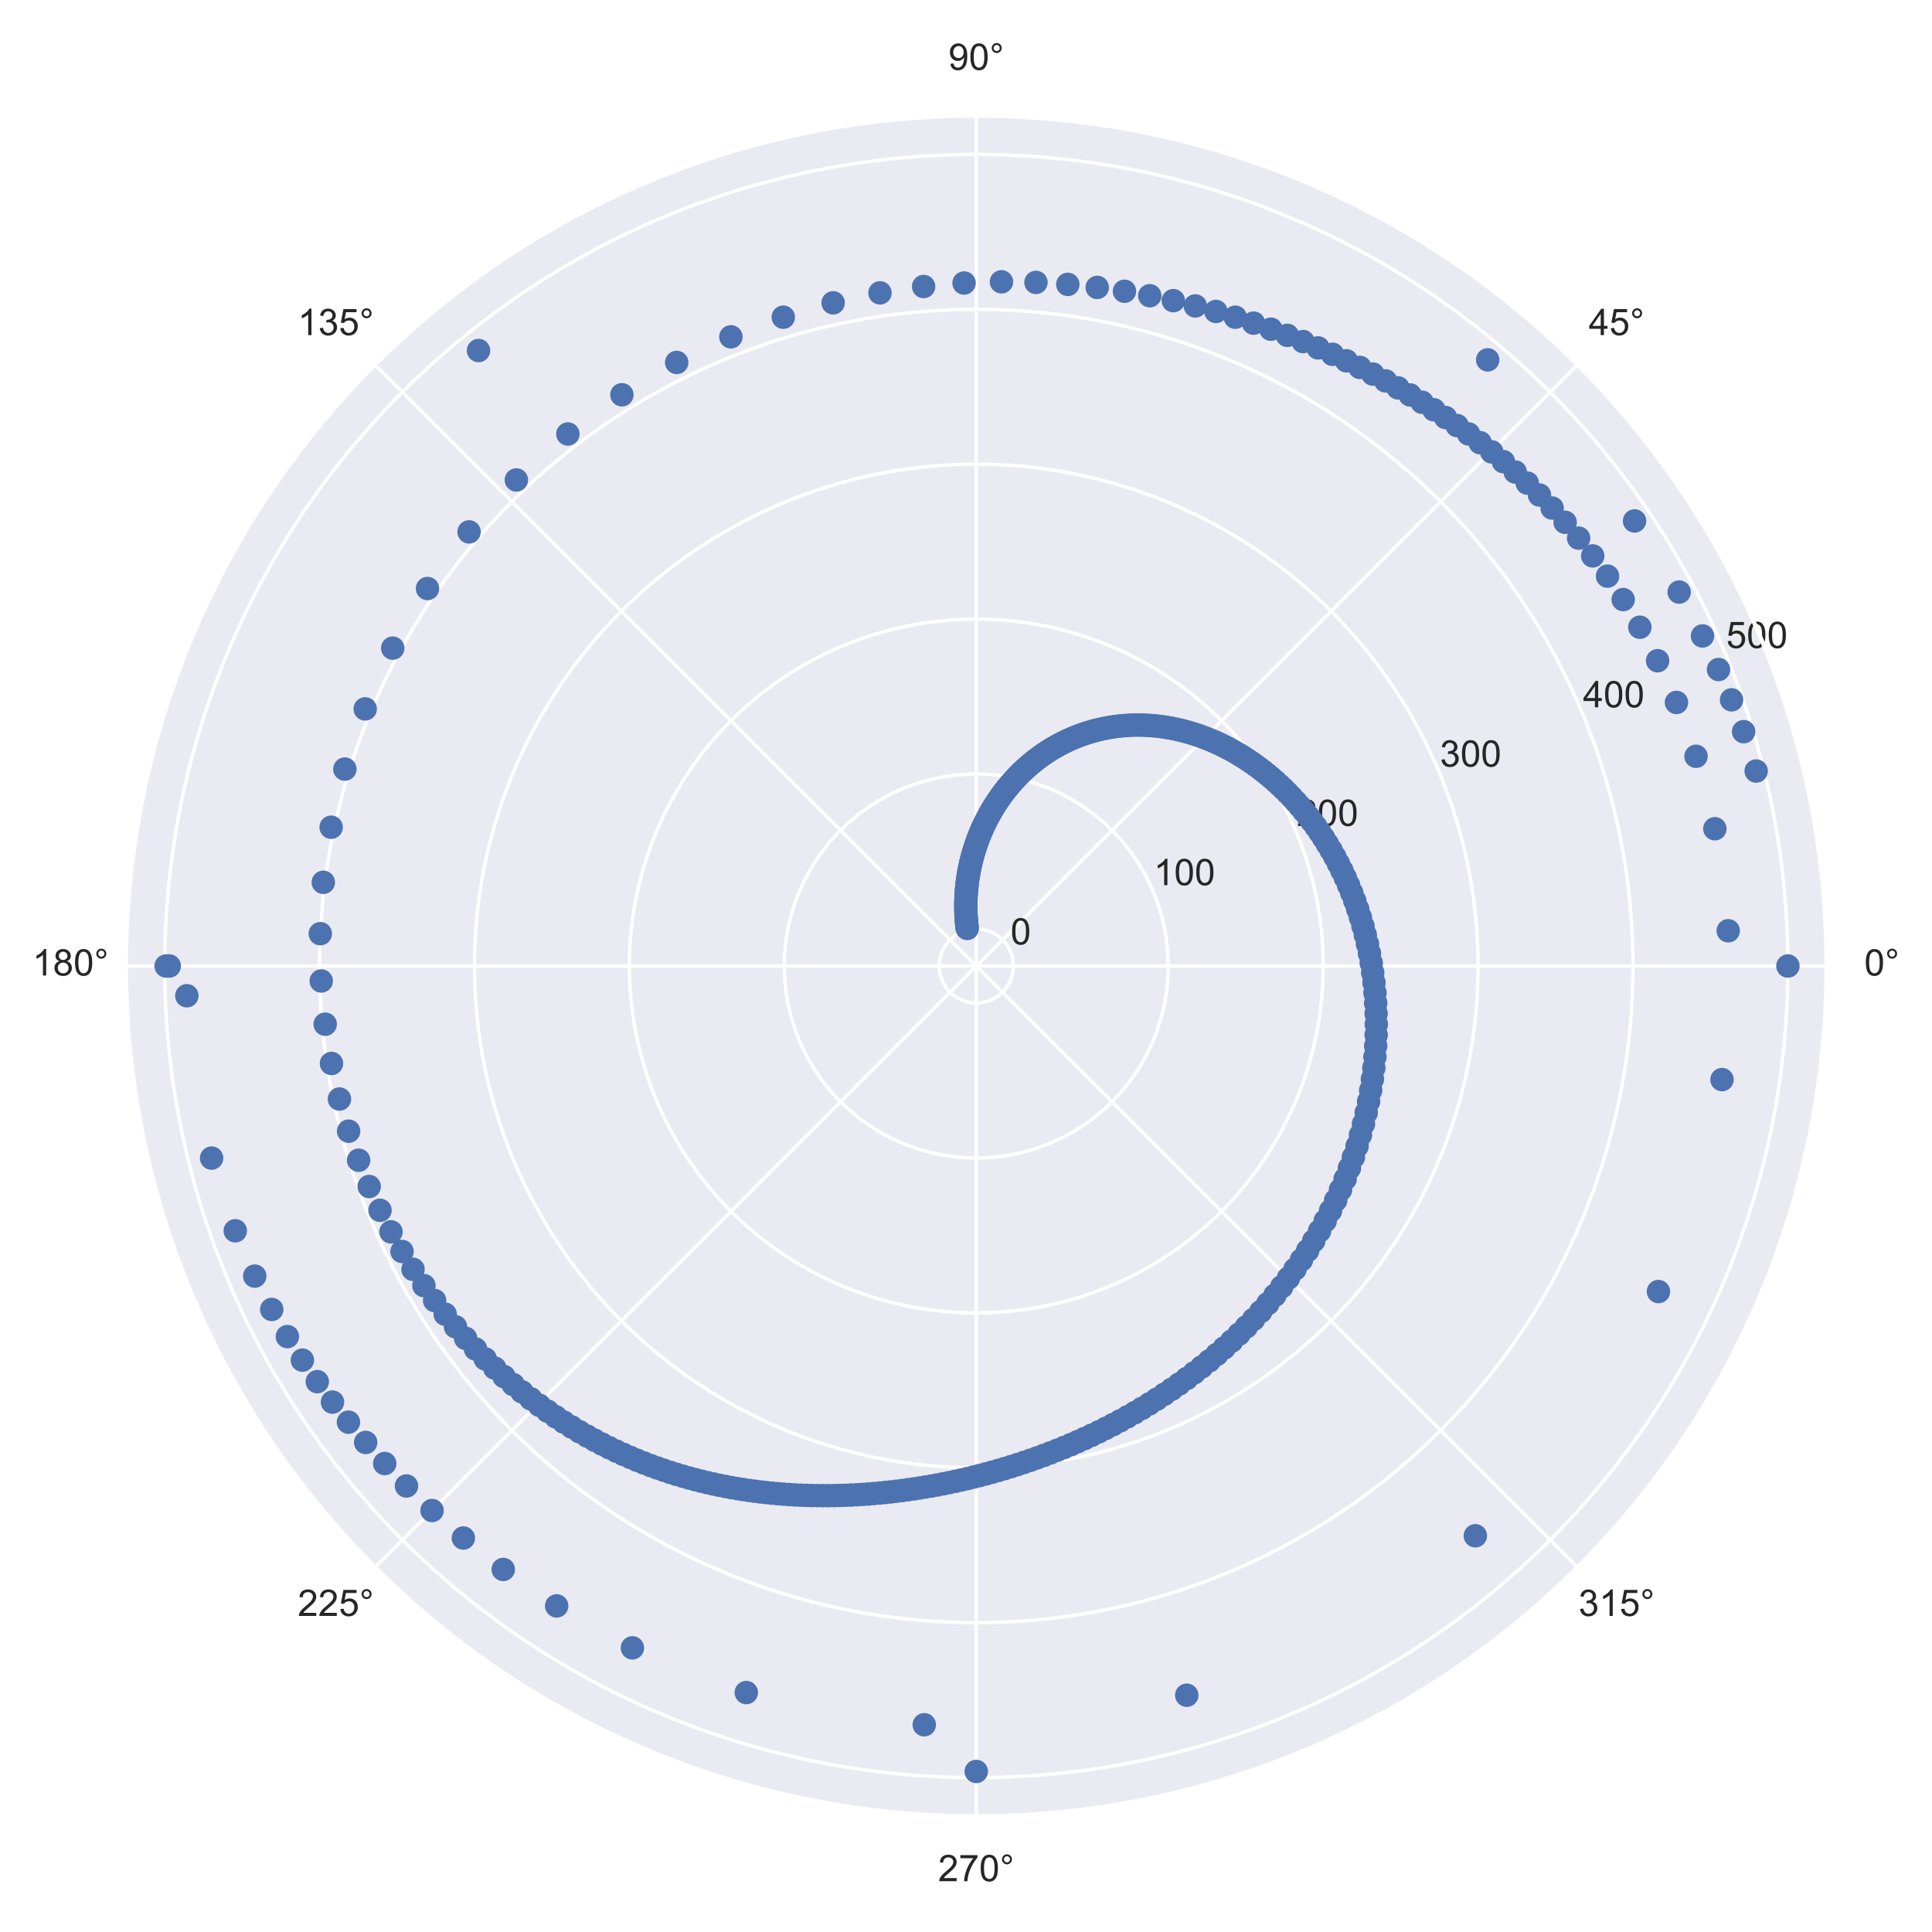 <?xml version="1.0" encoding="utf-8" standalone="no"?>
<!DOCTYPE svg PUBLIC "-//W3C//DTD SVG 1.1//EN"
  "http://www.w3.org/Graphics/SVG/1.1/DTD/svg11.dtd">
<!-- Created with matplotlib (https://matplotlib.org/) -->
<svg height="576pt" version="1.1" viewBox="0 0 576 576" width="576pt" xmlns="http://www.w3.org/2000/svg" xmlns:xlink="http://www.w3.org/1999/xlink">
 <defs>
  <style type="text/css">
*{stroke-linecap:butt;stroke-linejoin:round;}
  </style>
 </defs>
 <g id="figure_1">
  <g id="patch_1">
   <path d="M 0 576 
L 576 576 
L 576 0 
L 0 0 
z
" style="fill:#ffffff;"/>
  </g>
  <g id="axes_1">
   <g id="patch_2">
    <path d="M 544.569 288 
C 544.569 254.709 538.011 221.742 525.271 190.986 
C 512.532 160.229 493.857 132.281 470.317 108.741 
C 446.777 85.201 418.829 66.527 388.073 53.787 
C 357.316 41.047 324.349 34.49 291.059 34.49 
C 257.768 34.49 224.801 41.047 194.044 53.787 
C 163.288 66.527 135.34 85.201 111.8 108.741 
C 88.26 132.281 69.586 160.229 56.846 190.986 
C 44.106 221.742 37.548 254.709 37.548 288 
C 37.548 321.291 44.106 354.258 56.846 385.014 
C 69.586 415.771 88.26 443.719 111.8 467.259 
C 135.34 490.799 163.288 509.473 194.044 522.213 
C 224.801 534.953 257.768 541.51 291.059 541.51 
C 324.349 541.51 357.316 534.953 388.073 522.213 
C 418.829 509.473 446.777 490.799 470.317 467.259 
C 493.857 443.719 512.532 415.771 525.271 385.014 
C 538.011 354.258 544.569 321.291 544.569 288 
M 291.059 288 
C 291.059 288 291.059 288 291.059 288 
C 291.059 288 291.059 288 291.059 288 
C 291.059 288 291.059 288 291.059 288 
C 291.059 288 291.059 288 291.059 288 
C 291.059 288 291.059 288 291.059 288 
C 291.059 288 291.059 288 291.059 288 
C 291.059 288 291.059 288 291.059 288 
C 291.059 288 291.059 288 291.059 288 
C 291.059 288 291.059 288 291.059 288 
C 291.059 288 291.059 288 291.059 288 
C 291.059 288 291.059 288 291.059 288 
C 291.059 288 291.059 288 291.059 288 
C 291.059 288 291.059 288 291.059 288 
C 291.059 288 291.059 288 291.059 288 
C 291.059 288 291.059 288 291.059 288 
C 291.059 288 291.059 288 291.059 288 
M 544.569 288 
z
" style="fill:#eaeaf2;"/>
   </g>
   <g id="matplotlib.axis_1">
    <g id="xtick_1">
     <g id="line2d_1">
      <path clip-path="url(#pc2f1ee4e52)" d="M 291.059 288 
L 544.569 288 
" style="fill:none;stroke:#ffffff;stroke-linecap:round;"/>
     </g>
     <g id="text_1">
      <!-- 0° -->
      <defs>
       <path d="M 4.156 35.297 
Q 4.156 48 6.766 55.734 
Q 9.375 63.484 14.516 67.672 
Q 19.672 71.875 27.484 71.875 
Q 33.25 71.875 37.594 69.547 
Q 41.938 67.234 44.766 62.859 
Q 47.609 58.5 49.219 52.219 
Q 50.828 45.953 50.828 35.297 
Q 50.828 22.703 48.234 14.969 
Q 45.656 7.234 40.5 3 
Q 35.359 -1.219 27.484 -1.219 
Q 17.141 -1.219 11.234 6.203 
Q 4.156 15.141 4.156 35.297 
z
M 13.188 35.297 
Q 13.188 17.672 17.312 11.828 
Q 21.438 6 27.484 6 
Q 33.547 6 37.672 11.859 
Q 41.797 17.719 41.797 35.297 
Q 41.797 52.984 37.672 58.781 
Q 33.547 64.594 27.391 64.594 
Q 21.344 64.594 17.719 59.469 
Q 13.188 52.938 13.188 35.297 
z
" id="ArialMT-48"/>
       <path d="M 6.25 59.281 
Q 6.25 64.891 10.219 68.844 
Q 14.203 72.797 19.781 72.797 
Q 25.438 72.797 29.391 68.844 
Q 33.344 64.891 33.344 59.281 
Q 33.344 53.656 29.359 49.672 
Q 25.391 45.703 19.781 45.703 
Q 14.203 45.703 10.219 49.656 
Q 6.25 53.609 6.25 59.281 
z
M 11.578 59.281 
Q 11.578 55.859 13.984 53.438 
Q 16.406 51.031 19.828 51.031 
Q 23.188 51.031 25.609 53.438 
Q 28.031 55.859 28.031 59.281 
Q 28.031 62.703 25.609 65.109 
Q 23.188 67.531 19.828 67.531 
Q 16.406 67.531 13.984 65.109 
Q 11.578 62.703 11.578 59.281 
z
" id="ArialMT-176"/>
      </defs>
      <g style="fill:#262626;" transform="translate(555.811 290.844)scale(0.11 -0.11)">
       <use xlink:href="#ArialMT-48"/>
       <use x="55.615" xlink:href="#ArialMT-176"/>
      </g>
     </g>
    </g>
    <g id="xtick_2">
     <g id="line2d_2">
      <path clip-path="url(#pc2f1ee4e52)" d="M 291.059 288 
L 470.317 108.741 
" style="fill:none;stroke:#ffffff;stroke-linecap:round;"/>
     </g>
     <g id="text_2">
      <!-- 45° -->
      <defs>
       <path d="M 32.328 0 
L 32.328 17.141 
L 1.266 17.141 
L 1.266 25.203 
L 33.938 71.578 
L 41.109 71.578 
L 41.109 25.203 
L 50.781 25.203 
L 50.781 17.141 
L 41.109 17.141 
L 41.109 0 
z
M 32.328 25.203 
L 32.328 57.469 
L 9.906 25.203 
z
" id="ArialMT-52"/>
       <path d="M 4.156 18.75 
L 13.375 19.531 
Q 14.406 12.797 18.141 9.391 
Q 21.875 6 27.156 6 
Q 33.5 6 37.891 10.781 
Q 42.281 15.578 42.281 23.484 
Q 42.281 31 38.062 35.344 
Q 33.844 39.703 27 39.703 
Q 22.75 39.703 19.328 37.766 
Q 15.922 35.844 13.969 32.766 
L 5.719 33.844 
L 12.641 70.609 
L 48.25 70.609 
L 48.25 62.203 
L 19.672 62.203 
L 15.828 42.969 
Q 22.266 47.469 29.344 47.469 
Q 38.719 47.469 45.156 40.969 
Q 51.609 34.469 51.609 24.266 
Q 51.609 14.547 45.953 7.469 
Q 39.062 -1.219 27.156 -1.219 
Q 17.391 -1.219 11.203 4.25 
Q 5.031 9.719 4.156 18.75 
z
" id="ArialMT-53"/>
      </defs>
      <g style="fill:#262626;" transform="translate(473.668 99.918)scale(0.11 -0.11)">
       <use xlink:href="#ArialMT-52"/>
       <use x="55.615" xlink:href="#ArialMT-53"/>
       <use x="111.23" xlink:href="#ArialMT-176"/>
      </g>
     </g>
    </g>
    <g id="xtick_3">
     <g id="line2d_3">
      <path clip-path="url(#pc2f1ee4e52)" d="M 291.059 288 
L 291.059 34.49 
" style="fill:none;stroke:#ffffff;stroke-linecap:round;"/>
     </g>
     <g id="text_3">
      <!-- 90° -->
      <defs>
       <path d="M 5.469 16.547 
L 13.922 17.328 
Q 14.984 11.375 18.016 8.688 
Q 21.047 6 25.781 6 
Q 29.828 6 32.875 7.859 
Q 35.938 9.719 37.891 12.812 
Q 39.844 15.922 41.156 21.188 
Q 42.484 26.469 42.484 31.938 
Q 42.484 32.516 42.438 33.688 
Q 39.797 29.5 35.234 26.875 
Q 30.672 24.266 25.344 24.266 
Q 16.453 24.266 10.297 30.703 
Q 4.156 37.156 4.156 47.703 
Q 4.156 58.594 10.578 65.234 
Q 17 71.875 26.656 71.875 
Q 33.641 71.875 39.422 68.109 
Q 45.219 64.359 48.219 57.391 
Q 51.219 50.438 51.219 37.25 
Q 51.219 23.531 48.234 15.406 
Q 45.266 7.281 39.375 3.031 
Q 33.5 -1.219 25.594 -1.219 
Q 17.188 -1.219 11.859 3.438 
Q 6.547 8.109 5.469 16.547 
z
M 41.453 48.141 
Q 41.453 55.719 37.422 60.156 
Q 33.406 64.594 27.734 64.594 
Q 21.875 64.594 17.531 59.812 
Q 13.188 55.031 13.188 47.406 
Q 13.188 40.578 17.312 36.297 
Q 21.438 32.031 27.484 32.031 
Q 33.594 32.031 37.516 36.297 
Q 41.453 40.578 41.453 48.141 
z
" id="ArialMT-57"/>
      </defs>
      <g style="fill:#262626;" transform="translate(282.742 20.834)scale(0.11 -0.11)">
       <use xlink:href="#ArialMT-57"/>
       <use x="55.615" xlink:href="#ArialMT-48"/>
       <use x="111.23" xlink:href="#ArialMT-176"/>
      </g>
     </g>
    </g>
    <g id="xtick_4">
     <g id="line2d_4">
      <path clip-path="url(#pc2f1ee4e52)" d="M 291.059 288 
L 111.8 108.741 
" style="fill:none;stroke:#ffffff;stroke-linecap:round;"/>
     </g>
     <g id="text_4">
      <!-- 135° -->
      <defs>
       <path d="M 37.25 0 
L 28.469 0 
L 28.469 56 
Q 25.297 52.984 20.141 49.953 
Q 14.984 46.922 10.891 45.406 
L 10.891 53.906 
Q 18.266 57.375 23.781 62.297 
Q 29.297 67.234 31.594 71.875 
L 37.25 71.875 
z
" id="ArialMT-49"/>
       <path d="M 4.203 18.891 
L 12.984 20.062 
Q 14.5 12.594 18.141 9.297 
Q 21.781 6 27 6 
Q 33.203 6 37.469 10.297 
Q 41.75 14.594 41.75 20.953 
Q 41.75 27 37.797 30.922 
Q 33.844 34.859 27.734 34.859 
Q 25.25 34.859 21.531 33.891 
L 22.516 41.609 
Q 23.391 41.5 23.922 41.5 
Q 29.547 41.5 34.031 44.422 
Q 38.531 47.359 38.531 53.469 
Q 38.531 58.297 35.25 61.469 
Q 31.984 64.656 26.812 64.656 
Q 21.688 64.656 18.266 61.422 
Q 14.844 58.203 13.875 51.766 
L 5.078 53.328 
Q 6.688 62.156 12.391 67.016 
Q 18.109 71.875 26.609 71.875 
Q 32.469 71.875 37.391 69.359 
Q 42.328 66.844 44.938 62.5 
Q 47.562 58.156 47.562 53.266 
Q 47.562 48.641 45.062 44.828 
Q 42.578 41.016 37.703 38.766 
Q 44.047 37.312 47.562 32.688 
Q 51.078 28.078 51.078 21.141 
Q 51.078 11.766 44.234 5.25 
Q 37.406 -1.266 26.953 -1.266 
Q 17.531 -1.266 11.297 4.344 
Q 5.078 9.969 4.203 18.891 
z
" id="ArialMT-51"/>
      </defs>
      <g style="fill:#262626;" transform="translate(88.758 99.918)scale(0.11 -0.11)">
       <use xlink:href="#ArialMT-49"/>
       <use x="55.615" xlink:href="#ArialMT-51"/>
       <use x="111.23" xlink:href="#ArialMT-53"/>
       <use x="166.846" xlink:href="#ArialMT-176"/>
      </g>
     </g>
    </g>
    <g id="xtick_5">
     <g id="line2d_5">
      <path clip-path="url(#pc2f1ee4e52)" d="M 291.059 288 
L 37.548 288 
" style="fill:none;stroke:#ffffff;stroke-linecap:round;"/>
     </g>
     <g id="text_5">
      <!-- 180° -->
      <defs>
       <path d="M 17.672 38.812 
Q 12.203 40.828 9.562 44.531 
Q 6.938 48.25 6.938 53.422 
Q 6.938 61.234 12.547 66.547 
Q 18.172 71.875 27.484 71.875 
Q 36.859 71.875 42.578 66.422 
Q 48.297 60.984 48.297 53.172 
Q 48.297 48.188 45.672 44.5 
Q 43.062 40.828 37.75 38.812 
Q 44.344 36.672 47.781 31.875 
Q 51.219 27.094 51.219 20.453 
Q 51.219 11.281 44.719 5.031 
Q 38.234 -1.219 27.641 -1.219 
Q 17.047 -1.219 10.547 5.047 
Q 4.047 11.328 4.047 20.703 
Q 4.047 27.688 7.594 32.391 
Q 11.141 37.109 17.672 38.812 
z
M 15.922 53.719 
Q 15.922 48.641 19.188 45.406 
Q 22.469 42.188 27.688 42.188 
Q 32.766 42.188 36.016 45.375 
Q 39.266 48.578 39.266 53.219 
Q 39.266 58.062 35.906 61.359 
Q 32.562 64.656 27.594 64.656 
Q 22.562 64.656 19.234 61.422 
Q 15.922 58.203 15.922 53.719 
z
M 13.094 20.656 
Q 13.094 16.891 14.875 13.375 
Q 16.656 9.859 20.172 7.922 
Q 23.688 6 27.734 6 
Q 34.031 6 38.125 10.047 
Q 42.234 14.109 42.234 20.359 
Q 42.234 26.703 38.016 30.859 
Q 33.797 35.016 27.438 35.016 
Q 21.234 35.016 17.156 30.906 
Q 13.094 26.812 13.094 20.656 
z
" id="ArialMT-56"/>
      </defs>
      <g style="fill:#262626;" transform="translate(9.674 290.844)scale(0.11 -0.11)">
       <use xlink:href="#ArialMT-49"/>
       <use x="55.615" xlink:href="#ArialMT-56"/>
       <use x="111.23" xlink:href="#ArialMT-48"/>
       <use x="166.846" xlink:href="#ArialMT-176"/>
      </g>
     </g>
    </g>
    <g id="xtick_6">
     <g id="line2d_6">
      <path clip-path="url(#pc2f1ee4e52)" d="M 291.059 288 
L 111.8 467.259 
" style="fill:none;stroke:#ffffff;stroke-linecap:round;"/>
     </g>
     <g id="text_6">
      <!-- 225° -->
      <defs>
       <path d="M 50.344 8.453 
L 50.344 0 
L 3.031 0 
Q 2.938 3.172 4.047 6.109 
Q 5.859 10.938 9.828 15.625 
Q 13.812 20.312 21.344 26.469 
Q 33.016 36.031 37.109 41.625 
Q 41.219 47.219 41.219 52.203 
Q 41.219 57.422 37.469 61 
Q 33.734 64.594 27.734 64.594 
Q 21.391 64.594 17.578 60.781 
Q 13.766 56.984 13.719 50.25 
L 4.688 51.172 
Q 5.609 61.281 11.656 66.578 
Q 17.719 71.875 27.938 71.875 
Q 38.234 71.875 44.234 66.156 
Q 50.25 60.453 50.25 52 
Q 50.25 47.703 48.484 43.547 
Q 46.734 39.406 42.656 34.812 
Q 38.578 30.219 29.109 22.219 
Q 21.188 15.578 18.938 13.203 
Q 16.703 10.844 15.234 8.453 
z
" id="ArialMT-50"/>
      </defs>
      <g style="fill:#262626;" transform="translate(88.758 481.77)scale(0.11 -0.11)">
       <use xlink:href="#ArialMT-50"/>
       <use x="55.615" xlink:href="#ArialMT-50"/>
       <use x="111.23" xlink:href="#ArialMT-53"/>
       <use x="166.846" xlink:href="#ArialMT-176"/>
      </g>
     </g>
    </g>
    <g id="xtick_7">
     <g id="line2d_7">
      <path clip-path="url(#pc2f1ee4e52)" d="M 291.059 288 
L 291.059 541.51 
" style="fill:none;stroke:#ffffff;stroke-linecap:round;"/>
     </g>
     <g id="text_7">
      <!-- 270° -->
      <defs>
       <path d="M 4.734 62.203 
L 4.734 70.656 
L 51.078 70.656 
L 51.078 63.812 
Q 44.234 56.547 37.516 44.484 
Q 30.812 32.422 27.156 19.672 
Q 24.516 10.688 23.781 0 
L 14.75 0 
Q 14.891 8.453 18.062 20.406 
Q 21.234 32.375 27.172 43.484 
Q 33.109 54.594 39.797 62.203 
z
" id="ArialMT-55"/>
      </defs>
      <g style="fill:#262626;" transform="translate(279.684 560.854)scale(0.11 -0.11)">
       <use xlink:href="#ArialMT-50"/>
       <use x="55.615" xlink:href="#ArialMT-55"/>
       <use x="111.23" xlink:href="#ArialMT-48"/>
       <use x="166.846" xlink:href="#ArialMT-176"/>
      </g>
     </g>
    </g>
    <g id="xtick_8">
     <g id="line2d_8">
      <path clip-path="url(#pc2f1ee4e52)" d="M 291.059 288 
L 470.317 467.259 
" style="fill:none;stroke:#ffffff;stroke-linecap:round;"/>
     </g>
     <g id="text_8">
      <!-- 315° -->
      <g style="fill:#262626;" transform="translate(470.61 481.77)scale(0.11 -0.11)">
       <use xlink:href="#ArialMT-51"/>
       <use x="55.615" xlink:href="#ArialMT-49"/>
       <use x="111.23" xlink:href="#ArialMT-53"/>
       <use x="166.846" xlink:href="#ArialMT-176"/>
      </g>
     </g>
    </g>
   </g>
   <g id="matplotlib.axis_2">
    <g id="ytick_1">
     <g id="line2d_9">
      <path clip-path="url(#pc2f1ee4e52)" d="M 302.12 288 
L 302.012 286.461 
L 301.691 284.951 
L 301.164 283.501 
L 300.439 282.138 
L 299.532 280.89 
L 298.46 279.78 
L 297.244 278.83 
L 295.907 278.058 
L 294.477 277.48 
L 292.979 277.107 
L 291.445 276.945 
L 289.902 276.999 
L 288.383 277.267 
L 286.915 277.744 
L 285.528 278.421 
L 284.248 279.284 
L 283.102 280.316 
L 282.11 281.498 
L 281.292 282.807 
L 280.664 284.217 
L 280.239 285.7 
L 280.024 287.228 
L 280.024 288.772 
L 280.239 290.3 
L 280.664 291.783 
L 281.292 293.193 
L 282.11 294.502 
L 283.102 295.684 
L 284.248 296.716 
L 285.528 297.579 
L 286.915 298.256 
L 288.383 298.733 
L 289.902 299.001 
L 291.445 299.055 
L 292.979 298.893 
L 294.477 298.52 
L 295.907 297.942 
L 297.244 297.17 
L 298.46 296.22 
L 299.532 295.11 
L 300.439 293.862 
L 301.164 292.499 
L 301.691 291.049 
L 302.012 289.539 
L 302.12 288 
L 302.12 288 
" style="fill:none;stroke:#ffffff;stroke-linecap:round;"/>
     </g>
     <g id="text_9">
      <!-- 0 -->
      <g style="fill:#262626;" transform="translate(301.278 281.581)scale(0.11 -0.11)">
       <use xlink:href="#ArialMT-48"/>
      </g>
     </g>
    </g>
    <g id="ytick_2">
     <g id="line2d_10">
      <path clip-path="url(#pc2f1ee4e52)" d="M 348.305 288 
L 348.166 284.007 
L 347.748 280.033 
L 347.054 276.098 
L 346.087 272.221 
L 344.853 268.421 
L 343.356 264.716 
L 341.604 261.124 
L 339.606 257.664 
L 337.372 254.351 
L 334.912 251.203 
L 332.238 248.233 
L 329.364 245.458 
L 326.303 242.889 
L 323.07 240.541 
L 319.682 238.423 
L 316.154 236.547 
L 312.503 234.922 
L 308.749 233.555 
L 304.908 232.454 
L 300.999 231.623 
L 297.042 231.067 
L 293.056 230.788 
L 289.061 230.788 
L 285.075 231.067 
L 281.118 231.623 
L 277.209 232.454 
L 273.368 233.555 
L 269.614 234.922 
L 265.963 236.547 
L 262.435 238.423 
L 259.047 240.541 
L 255.814 242.889 
L 252.753 245.458 
L 249.879 248.233 
L 247.205 251.203 
L 244.745 254.351 
L 242.511 257.664 
L 240.513 261.124 
L 238.761 264.716 
L 237.264 268.421 
L 236.03 272.221 
L 235.063 276.098 
L 234.369 280.033 
L 233.952 284.007 
L 233.812 288 
L 233.952 291.993 
L 234.369 295.967 
L 235.063 299.902 
L 236.03 303.779 
L 237.264 307.579 
L 238.761 311.284 
L 240.513 314.876 
L 242.511 318.336 
L 244.745 321.649 
L 247.205 324.797 
L 249.879 327.767 
L 252.753 330.542 
L 255.814 333.111 
L 259.047 335.459 
L 262.435 337.577 
L 265.963 339.453 
L 269.614 341.078 
L 273.368 342.445 
L 277.209 343.546 
L 281.118 344.377 
L 285.075 344.933 
L 289.061 345.212 
L 293.056 345.212 
L 297.042 344.933 
L 300.999 344.377 
L 304.908 343.546 
L 308.749 342.445 
L 312.503 341.078 
L 316.154 339.453 
L 319.682 337.577 
L 323.07 335.459 
L 326.303 333.111 
L 329.364 330.542 
L 332.238 327.767 
L 334.912 324.797 
L 337.372 321.649 
L 339.606 318.336 
L 341.604 314.876 
L 343.356 311.284 
L 344.853 307.579 
L 346.087 303.779 
L 347.054 299.902 
L 347.748 295.967 
L 348.166 291.993 
L 348.305 288 
L 348.305 288 
" style="fill:none;stroke:#ffffff;stroke-linecap:round;"/>
     </g>
     <g id="text_10">
      <!-- 100 -->
      <g style="fill:#262626;" transform="translate(343.947 263.906)scale(0.11 -0.11)">
       <use xlink:href="#ArialMT-49"/>
       <use x="55.615" xlink:href="#ArialMT-48"/>
       <use x="111.23" xlink:href="#ArialMT-48"/>
      </g>
     </g>
    </g>
    <g id="ytick_3">
     <g id="line2d_11">
      <path clip-path="url(#pc2f1ee4e52)" d="M 394.49 288 
L 394.427 284.39 
L 394.238 280.785 
L 393.923 277.188 
L 393.483 273.605 
L 392.919 270.039 
L 392.23 266.495 
L 391.418 262.978 
L 390.483 259.49 
L 389.428 256.038 
L 388.252 252.624 
L 386.959 249.254 
L 385.548 245.931 
L 384.022 242.659 
L 382.383 239.442 
L 380.633 236.284 
L 378.773 233.19 
L 376.807 230.162 
L 374.736 227.204 
L 372.564 224.321 
L 370.292 221.515 
L 367.923 218.791 
L 365.461 216.15 
L 362.908 213.598 
L 360.268 211.135 
L 357.543 208.767 
L 354.737 206.495 
L 351.854 204.322 
L 348.897 202.251 
L 345.869 200.285 
L 342.774 198.426 
L 339.617 196.675 
L 336.4 195.036 
L 333.128 193.511 
L 329.805 192.1 
L 326.434 190.806 
L 323.021 189.631 
L 319.568 188.575 
L 316.081 187.641 
L 312.563 186.829 
L 309.019 186.14 
L 305.453 185.575 
L 301.87 185.135 
L 298.274 184.82 
L 294.668 184.631 
L 291.059 184.568 
L 287.449 184.631 
L 283.843 184.82 
L 280.247 185.135 
L 276.664 185.575 
L 273.098 186.14 
L 269.554 186.829 
L 266.036 187.641 
L 262.549 188.575 
L 259.096 189.631 
L 255.683 190.806 
L 252.312 192.1 
L 248.989 193.511 
L 245.717 195.036 
L 242.5 196.675 
L 239.343 198.426 
L 236.248 200.285 
L 233.22 202.251 
L 230.263 204.322 
L 227.38 206.495 
L 224.574 208.767 
L 221.849 211.135 
L 219.209 213.598 
L 216.656 216.15 
L 214.194 218.791 
L 211.825 221.515 
L 209.553 224.321 
L 207.381 227.204 
L 205.31 230.162 
L 203.344 233.19 
L 201.484 236.284 
L 199.734 239.442 
L 198.095 242.659 
L 196.569 245.931 
L 195.158 249.254 
L 193.865 252.624 
L 192.689 256.038 
L 191.634 259.49 
L 190.699 262.978 
L 189.887 266.495 
L 189.198 270.039 
L 188.634 273.605 
L 188.194 277.188 
L 187.879 280.785 
L 187.69 284.39 
L 187.627 288 
L 187.69 291.61 
L 187.879 295.215 
L 188.194 298.812 
L 188.634 302.395 
L 189.198 305.961 
L 189.887 309.505 
L 190.699 313.022 
L 191.634 316.51 
L 192.689 319.962 
L 193.865 323.376 
L 195.158 326.746 
L 196.569 330.069 
L 198.095 333.341 
L 199.734 336.558 
L 201.484 339.716 
L 203.344 342.81 
L 205.31 345.838 
L 207.381 348.796 
L 209.553 351.679 
L 211.825 354.485 
L 214.194 357.209 
L 216.656 359.85 
L 219.209 362.402 
L 221.849 364.865 
L 224.574 367.233 
L 227.38 369.505 
L 230.263 371.678 
L 233.22 373.749 
L 236.248 375.715 
L 239.343 377.574 
L 242.5 379.325 
L 245.717 380.964 
L 248.989 382.489 
L 252.312 383.9 
L 255.683 385.194 
L 259.096 386.369 
L 262.549 387.425 
L 266.036 388.359 
L 269.554 389.171 
L 273.098 389.86 
L 276.664 390.425 
L 280.247 390.865 
L 283.843 391.18 
L 287.449 391.369 
L 291.059 391.432 
L 294.668 391.369 
L 298.274 391.18 
L 301.87 390.865 
L 305.453 390.425 
L 309.019 389.86 
L 312.563 389.171 
L 316.081 388.359 
L 319.568 387.425 
L 323.021 386.369 
L 326.434 385.194 
L 329.805 383.9 
L 333.128 382.489 
L 336.4 380.964 
L 339.617 379.325 
L 342.774 377.574 
L 345.869 375.715 
L 348.897 373.749 
L 351.854 371.678 
L 354.737 369.505 
L 357.543 367.233 
L 360.268 364.865 
L 362.908 362.402 
L 365.461 359.85 
L 367.923 357.209 
L 370.292 354.485 
L 372.564 351.679 
L 374.736 348.796 
L 376.807 345.838 
L 378.773 342.81 
L 380.633 339.716 
L 382.383 336.558 
L 384.022 333.341 
L 385.548 330.069 
L 386.959 326.746 
L 388.252 323.376 
L 389.428 319.962 
L 390.483 316.51 
L 391.418 313.022 
L 392.23 309.505 
L 392.919 305.961 
L 393.483 302.395 
L 393.923 298.812 
L 394.238 295.215 
L 394.427 291.61 
L 394.49 288 
L 394.49 288 
" style="fill:none;stroke:#ffffff;stroke-linecap:round;"/>
     </g>
     <g id="text_11">
      <!-- 200 -->
      <g style="fill:#262626;" transform="translate(386.617 246.232)scale(0.11 -0.11)">
       <use xlink:href="#ArialMT-50"/>
       <use x="55.615" xlink:href="#ArialMT-48"/>
       <use x="111.23" xlink:href="#ArialMT-48"/>
      </g>
     </g>
    </g>
    <g id="ytick_4">
     <g id="line2d_12">
      <path clip-path="url(#pc2f1ee4e52)" d="M 440.675 288 
L 440.584 282.778 
L 440.311 277.563 
L 439.856 272.361 
L 439.219 267.177 
L 438.402 262.019 
L 437.406 256.893 
L 436.231 251.804 
L 434.879 246.76 
L 433.352 241.766 
L 431.652 236.828 
L 429.781 231.953 
L 427.74 227.145 
L 425.533 222.412 
L 423.162 217.759 
L 420.63 213.192 
L 417.941 208.715 
L 415.096 204.335 
L 412.101 200.058 
L 408.958 195.887 
L 405.672 191.828 
L 402.245 187.887 
L 398.684 184.068 
L 394.991 180.375 
L 391.172 176.813 
L 387.23 173.387 
L 383.172 170.1 
L 379.001 166.958 
L 374.723 163.962 
L 370.343 161.118 
L 365.867 158.428 
L 361.299 155.896 
L 356.646 153.525 
L 351.913 151.318 
L 347.106 149.278 
L 342.23 147.406 
L 337.293 145.706 
L 332.298 144.179 
L 327.254 142.828 
L 322.166 141.653 
L 317.039 140.656 
L 311.881 139.839 
L 306.698 139.203 
L 301.495 138.748 
L 296.28 138.474 
L 291.059 138.383 
L 285.837 138.474 
L 280.622 138.748 
L 275.419 139.203 
L 270.236 139.839 
L 265.078 140.656 
L 259.951 141.653 
L 254.863 142.828 
L 249.819 144.179 
L 244.824 145.706 
L 239.887 147.406 
L 235.011 149.278 
L 230.204 151.318 
L 225.471 153.525 
L 220.818 155.896 
L 216.25 158.428 
L 211.774 161.118 
L 207.394 163.962 
L 203.116 166.958 
L 198.945 170.1 
L 194.887 173.387 
L 190.945 176.813 
L 187.126 180.375 
L 183.433 184.068 
L 179.872 187.887 
L 176.445 191.828 
L 173.159 195.887 
L 170.016 200.058 
L 167.021 204.335 
L 164.176 208.715 
L 161.487 213.192 
L 158.955 217.759 
L 156.584 222.412 
L 154.377 227.145 
L 152.336 231.953 
L 150.465 236.828 
L 148.765 241.766 
L 147.238 246.76 
L 145.886 251.804 
L 144.711 256.893 
L 143.715 262.019 
L 142.898 267.177 
L 142.261 272.361 
L 141.806 277.563 
L 141.533 282.778 
L 141.442 288 
L 141.533 293.222 
L 141.806 298.437 
L 142.261 303.639 
L 142.898 308.823 
L 143.715 313.981 
L 144.711 319.107 
L 145.886 324.196 
L 147.238 329.24 
L 148.765 334.234 
L 150.465 339.172 
L 152.336 344.047 
L 154.377 348.855 
L 156.584 353.588 
L 158.955 358.241 
L 161.487 362.808 
L 164.176 367.285 
L 167.021 371.665 
L 170.016 375.942 
L 173.159 380.113 
L 176.445 384.172 
L 179.872 388.113 
L 183.433 391.932 
L 187.126 395.625 
L 190.945 399.187 
L 194.887 402.613 
L 198.945 405.9 
L 203.116 409.042 
L 207.394 412.038 
L 211.774 414.882 
L 216.25 417.572 
L 220.818 420.104 
L 225.471 422.475 
L 230.204 424.682 
L 235.011 426.722 
L 239.887 428.594 
L 244.824 430.294 
L 249.819 431.821 
L 254.863 433.172 
L 259.951 434.347 
L 265.078 435.344 
L 270.236 436.161 
L 275.419 436.797 
L 280.622 437.252 
L 285.837 437.526 
L 291.059 437.617 
L 296.28 437.526 
L 301.495 437.252 
L 306.698 436.797 
L 311.881 436.161 
L 317.039 435.344 
L 322.166 434.347 
L 327.254 433.172 
L 332.298 431.821 
L 337.293 430.294 
L 342.23 428.594 
L 347.106 426.722 
L 351.913 424.682 
L 356.646 422.475 
L 361.299 420.104 
L 365.867 417.572 
L 370.343 414.882 
L 374.723 412.038 
L 379.001 409.042 
L 383.172 405.9 
L 387.23 402.613 
L 391.172 399.187 
L 394.991 395.625 
L 398.684 391.932 
L 402.245 388.113 
L 405.672 384.172 
L 408.958 380.113 
L 412.101 375.942 
L 415.096 371.665 
L 417.941 367.285 
L 420.63 362.808 
L 423.162 358.241 
L 425.533 353.588 
L 427.74 348.855 
L 429.781 344.047 
L 431.652 339.172 
L 433.352 334.234 
L 434.879 329.24 
L 436.231 324.196 
L 437.406 319.107 
L 438.402 313.981 
L 439.219 308.823 
L 439.856 303.639 
L 440.311 298.437 
L 440.584 293.222 
L 440.675 288 
L 440.675 288 
" style="fill:none;stroke:#ffffff;stroke-linecap:round;"/>
     </g>
     <g id="text_12">
      <!-- 300 -->
      <g style="fill:#262626;" transform="translate(429.286 228.558)scale(0.11 -0.11)">
       <use xlink:href="#ArialMT-51"/>
       <use x="55.615" xlink:href="#ArialMT-48"/>
       <use x="111.23" xlink:href="#ArialMT-48"/>
      </g>
     </g>
    </g>
    <g id="ytick_5">
     <g id="line2d_13">
      <path clip-path="url(#pc2f1ee4e52)" d="M 486.86 288 
L 486.741 281.167 
L 486.383 274.342 
L 485.788 267.533 
L 484.955 260.75 
L 483.886 253.999 
L 482.582 247.291 
L 481.044 240.631 
L 479.275 234.03 
L 477.277 227.494 
L 475.052 221.032 
L 472.603 214.651 
L 469.932 208.36 
L 467.044 202.166 
L 463.941 196.077 
L 460.628 190.099 
L 457.108 184.241 
L 453.386 178.509 
L 449.465 172.911 
L 445.352 167.452 
L 441.051 162.141 
L 436.568 156.983 
L 431.907 151.985 
L 427.074 147.152 
L 422.075 142.491 
L 416.917 138.007 
L 411.606 133.706 
L 406.148 129.593 
L 400.549 125.673 
L 394.818 121.951 
L 388.959 118.431 
L 382.982 115.117 
L 376.892 112.015 
L 370.698 109.126 
L 364.407 106.456 
L 358.027 104.007 
L 351.565 101.781 
L 345.029 99.783 
L 338.427 98.014 
L 331.768 96.477 
L 325.059 95.173 
L 318.309 94.104 
L 311.525 93.271 
L 304.717 92.675 
L 297.892 92.317 
L 291.059 92.198 
L 284.225 92.317 
L 277.4 92.675 
L 270.592 93.271 
L 263.808 94.104 
L 257.058 95.173 
L 250.349 96.477 
L 243.69 98.014 
L 237.088 99.783 
L 230.552 101.781 
L 224.09 104.007 
L 217.71 106.456 
L 211.419 109.126 
L 205.225 112.015 
L 199.135 115.117 
L 193.158 118.431 
L 187.299 121.951 
L 181.568 125.673 
L 175.969 129.593 
L 170.511 133.706 
L 165.2 138.007 
L 160.042 142.491 
L 155.043 147.152 
L 150.211 151.985 
L 145.549 156.983 
L 141.066 162.141 
L 136.765 167.452 
L 132.652 172.911 
L 128.731 178.509 
L 125.009 184.241 
L 121.489 190.099 
L 118.176 196.077 
L 115.073 202.166 
L 112.185 208.36 
L 109.514 214.651 
L 107.065 221.032 
L 104.84 227.494 
L 102.842 234.03 
L 101.073 240.631 
L 99.535 247.291 
L 98.231 253.999 
L 97.162 260.75 
L 96.329 267.533 
L 95.734 274.342 
L 95.376 281.167 
L 95.257 288 
L 95.376 294.833 
L 95.734 301.658 
L 96.329 308.467 
L 97.162 315.25 
L 98.231 322.001 
L 99.535 328.709 
L 101.073 335.369 
L 102.842 341.97 
L 104.84 348.506 
L 107.065 354.968 
L 109.514 361.349 
L 112.185 367.64 
L 115.073 373.834 
L 118.176 379.923 
L 121.489 385.901 
L 125.009 391.759 
L 128.731 397.491 
L 132.652 403.089 
L 136.765 408.548 
L 141.066 413.859 
L 145.549 419.017 
L 150.211 424.015 
L 155.043 428.848 
L 160.042 433.509 
L 165.2 437.993 
L 170.511 442.294 
L 175.969 446.407 
L 181.568 450.327 
L 187.299 454.049 
L 193.158 457.569 
L 199.135 460.883 
L 205.225 463.985 
L 211.419 466.874 
L 217.71 469.544 
L 224.09 471.993 
L 230.552 474.219 
L 237.088 476.217 
L 243.69 477.986 
L 250.349 479.523 
L 257.058 480.827 
L 263.808 481.896 
L 270.592 482.729 
L 277.4 483.325 
L 284.225 483.683 
L 291.059 483.802 
L 297.892 483.683 
L 304.717 483.325 
L 311.525 482.729 
L 318.309 481.896 
L 325.059 480.827 
L 331.768 479.523 
L 338.427 477.986 
L 345.029 476.217 
L 351.565 474.219 
L 358.027 471.993 
L 364.407 469.544 
L 370.698 466.874 
L 376.892 463.985 
L 382.982 460.883 
L 388.959 457.569 
L 394.818 454.049 
L 400.549 450.327 
L 406.148 446.407 
L 411.606 442.294 
L 416.917 437.993 
L 422.075 433.509 
L 427.074 428.848 
L 431.907 424.015 
L 436.568 419.017 
L 441.051 413.859 
L 445.352 408.548 
L 449.465 403.089 
L 453.386 397.491 
L 457.108 391.759 
L 460.628 385.901 
L 463.941 379.923 
L 467.044 373.834 
L 469.932 367.64 
L 472.603 361.349 
L 475.052 354.968 
L 477.277 348.506 
L 479.275 341.97 
L 481.044 335.369 
L 482.582 328.709 
L 483.886 322.001 
L 484.955 315.25 
L 485.788 308.467 
L 486.383 301.658 
L 486.741 294.833 
L 486.86 288 
L 486.86 288 
" style="fill:none;stroke:#ffffff;stroke-linecap:round;"/>
     </g>
     <g id="text_13">
      <!-- 400 -->
      <g style="fill:#262626;" transform="translate(471.956 210.884)scale(0.11 -0.11)">
       <use xlink:href="#ArialMT-52"/>
       <use x="55.615" xlink:href="#ArialMT-48"/>
       <use x="111.23" xlink:href="#ArialMT-48"/>
      </g>
     </g>
    </g>
    <g id="ytick_6">
     <g id="line2d_14">
      <path clip-path="url(#pc2f1ee4e52)" d="M 533.045 288 
L 532.898 279.555 
L 532.456 271.12 
L 531.72 262.705 
L 530.69 254.322 
L 529.369 245.979 
L 527.757 237.688 
L 525.857 229.458 
L 523.671 221.299 
L 521.202 213.222 
L 518.452 205.236 
L 515.425 197.35 
L 512.125 189.575 
L 508.555 181.92 
L 504.72 174.394 
L 500.625 167.007 
L 496.275 159.766 
L 491.675 152.683 
L 486.83 145.764 
L 481.747 139.018 
L 476.431 132.454 
L 470.89 126.079 
L 465.129 119.902 
L 459.157 113.929 
L 452.979 108.169 
L 446.605 102.627 
L 440.041 97.312 
L 433.295 92.228 
L 426.376 87.384 
L 419.292 82.783 
L 412.052 78.433 
L 404.664 74.338 
L 397.139 70.504 
L 389.483 66.934 
L 381.708 63.634 
L 373.823 60.607 
L 365.837 57.857 
L 357.759 55.387 
L 349.6 53.201 
L 341.37 51.301 
L 333.079 49.689 
L 324.737 48.368 
L 316.353 47.339 
L 307.939 46.603 
L 299.504 46.161 
L 291.059 46.013 
L 282.613 46.161 
L 274.178 46.603 
L 265.764 47.339 
L 257.38 48.368 
L 249.038 49.689 
L 240.747 51.301 
L 232.517 53.201 
L 224.358 55.387 
L 216.28 57.857 
L 208.294 60.607 
L 200.409 63.634 
L 192.634 66.934 
L 184.978 70.504 
L 177.453 74.338 
L 170.065 78.433 
L 162.825 82.783 
L 155.741 87.384 
L 148.822 92.228 
L 142.077 97.312 
L 135.512 102.627 
L 129.138 108.169 
L 122.96 113.929 
L 116.988 119.902 
L 111.227 126.079 
L 105.686 132.454 
L 100.37 139.018 
L 95.287 145.764 
L 90.442 152.683 
L 85.842 159.766 
L 81.492 167.007 
L 77.397 174.394 
L 73.562 181.92 
L 69.992 189.575 
L 66.692 197.35 
L 63.665 205.236 
L 60.915 213.222 
L 58.446 221.299 
L 56.26 229.458 
L 54.36 237.688 
L 52.748 245.979 
L 51.427 254.322 
L 50.397 262.705 
L 49.661 271.12 
L 49.219 279.555 
L 49.072 288 
L 49.219 296.445 
L 49.661 304.88 
L 50.397 313.295 
L 51.427 321.678 
L 52.748 330.021 
L 54.36 338.312 
L 56.26 346.542 
L 58.446 354.701 
L 60.915 362.778 
L 63.665 370.764 
L 66.692 378.65 
L 69.992 386.425 
L 73.562 394.08 
L 77.397 401.606 
L 81.492 408.993 
L 85.842 416.234 
L 90.442 423.317 
L 95.287 430.236 
L 100.37 436.982 
L 105.686 443.546 
L 111.227 449.921 
L 116.988 456.098 
L 122.96 462.071 
L 129.138 467.831 
L 135.512 473.373 
L 142.077 478.688 
L 148.822 483.772 
L 155.741 488.616 
L 162.825 493.217 
L 170.065 497.567 
L 177.453 501.662 
L 184.978 505.496 
L 192.634 509.066 
L 200.409 512.366 
L 208.294 515.393 
L 216.28 518.143 
L 224.358 520.613 
L 232.517 522.799 
L 240.747 524.699 
L 249.038 526.311 
L 257.38 527.632 
L 265.764 528.661 
L 274.178 529.397 
L 282.613 529.839 
L 291.059 529.987 
L 299.504 529.839 
L 307.939 529.397 
L 316.353 528.661 
L 324.737 527.632 
L 333.079 526.311 
L 341.37 524.699 
L 349.6 522.799 
L 357.759 520.613 
L 365.837 518.143 
L 373.823 515.393 
L 381.708 512.366 
L 389.483 509.066 
L 397.139 505.496 
L 404.664 501.662 
L 412.052 497.567 
L 419.292 493.217 
L 426.376 488.616 
L 433.295 483.772 
L 440.041 478.688 
L 446.605 473.373 
L 452.979 467.831 
L 459.157 462.071 
L 465.129 456.098 
L 470.89 449.921 
L 476.431 443.546 
L 481.747 436.982 
L 486.83 430.236 
L 491.675 423.317 
L 496.275 416.234 
L 500.625 408.993 
L 504.72 401.606 
L 508.555 394.08 
L 512.125 386.425 
L 515.425 378.65 
L 518.452 370.764 
L 521.202 362.778 
L 523.671 354.701 
L 525.857 346.542 
L 527.757 338.312 
L 529.369 330.021 
L 530.69 321.678 
L 531.72 313.295 
L 532.456 304.88 
L 532.898 296.445 
L 533.045 288 
L 533.045 288 
" style="fill:none;stroke:#ffffff;stroke-linecap:round;"/>
     </g>
     <g id="text_14">
      <!-- 500 -->
      <g style="fill:#262626;" transform="translate(514.625 193.209)scale(0.11 -0.11)">
       <use xlink:href="#ArialMT-53"/>
       <use x="55.615" xlink:href="#ArialMT-48"/>
       <use x="111.23" xlink:href="#ArialMT-48"/>
      </g>
     </g>
    </g>
   </g>
   <g id="line2d_15">
    <defs>
     <path d="M 0 3 
C 0.796 3 1.559 2.684 2.121 2.121 
C 2.684 1.559 3 0.796 3 0 
C 3 -0.796 2.684 -1.559 2.121 -2.121 
C 1.559 -2.684 0.796 -3 0 -3 
C -0.796 -3 -1.559 -2.684 -2.121 -2.121 
C -2.684 -1.559 -3 -0.796 -3 0 
C -3 0.796 -2.684 1.559 -2.121 2.121 
C -1.559 2.684 -0.796 3 0 3 
z
" id="mc7283950e2" style="stroke:#4c72b0;"/>
    </defs>
    <g clip-path="url(#pc2f1ee4e52)">
     <use style="fill:#4c72b0;stroke:#4c72b0;" x="533.045" xlink:href="#mc7283950e2" y="288"/>
     <use style="fill:#4c72b0;stroke:#4c72b0;" x="49.533" xlink:href="#mc7283950e2" y="288"/>
     <use style="fill:#4c72b0;stroke:#4c72b0;" x="49.995" xlink:href="#mc7283950e2" y="288"/>
     <use style="fill:#4c72b0;stroke:#4c72b0;" x="50.457" xlink:href="#mc7283950e2" y="288"/>
     <use style="fill:#4c72b0;stroke:#4c72b0;" x="291.059" xlink:href="#mc7283950e2" y="528.139"/>
     <use style="fill:#4c72b0;stroke:#4c72b0;" x="523.58" xlink:href="#mc7283950e2" y="229.87"/>
     <use style="fill:#4c72b0;stroke:#4c72b0;" x="519.845" xlink:href="#mc7283950e2" y="218.135"/>
     <use style="fill:#4c72b0;stroke:#4c72b0;" x="516.24" xlink:href="#mc7283950e2" y="208.649"/>
     <use style="fill:#4c72b0;stroke:#4c72b0;" x="512.351" xlink:href="#mc7283950e2" y="199.609"/>
     <use style="fill:#4c72b0;stroke:#4c72b0;" x="507.576" xlink:href="#mc7283950e2" y="189.595"/>
     <use style="fill:#4c72b0;stroke:#4c72b0;" x="500.619" xlink:href="#mc7283950e2" y="176.519"/>
     <use style="fill:#4c72b0;stroke:#4c72b0;" x="487.32" xlink:href="#mc7283950e2" y="155.312"/>
     <use style="fill:#4c72b0;stroke:#4c72b0;" x="443.539" xlink:href="#mc7283950e2" y="107.291"/>
     <use style="fill:#4c72b0;stroke:#4c72b0;" x="142.668" xlink:href="#mc7283950e2" y="104.511"/>
     <use style="fill:#4c72b0;stroke:#4c72b0;" x="55.705" xlink:href="#mc7283950e2" y="296.869"/>
     <use style="fill:#4c72b0;stroke:#4c72b0;" x="63.083" xlink:href="#mc7283950e2" y="345.269"/>
     <use style="fill:#4c72b0;stroke:#4c72b0;" x="70.142" xlink:href="#mc7283950e2" y="366.941"/>
     <use style="fill:#4c72b0;stroke:#4c72b0;" x="75.947" xlink:href="#mc7283950e2" y="380.447"/>
     <use style="fill:#4c72b0;stroke:#4c72b0;" x="81.013" xlink:href="#mc7283950e2" y="390.393"/>
     <use style="fill:#4c72b0;stroke:#4c72b0;" x="85.676" xlink:href="#mc7283950e2" y="398.48"/>
     <use style="fill:#4c72b0;stroke:#4c72b0;" x="90.15" xlink:href="#mc7283950e2" y="405.509"/>
     <use style="fill:#4c72b0;stroke:#4c72b0;" x="94.59" xlink:href="#mc7283950e2" y="411.926"/>
     <use style="fill:#4c72b0;stroke:#4c72b0;" x="99.125" xlink:href="#mc7283950e2" y="418.019"/>
     <use style="fill:#4c72b0;stroke:#4c72b0;" x="103.886" xlink:href="#mc7283950e2" y="424"/>
     <use style="fill:#4c72b0;stroke:#4c72b0;" x="109.017" xlink:href="#mc7283950e2" y="430.045"/>
     <use style="fill:#4c72b0;stroke:#4c72b0;" x="114.7" xlink:href="#mc7283950e2" y="436.326"/>
     <use style="fill:#4c72b0;stroke:#4c72b0;" x="121.182" xlink:href="#mc7283950e2" y="443.023"/>
     <use style="fill:#4c72b0;stroke:#4c72b0;" x="128.815" xlink:href="#mc7283950e2" y="450.343"/>
     <use style="fill:#4c72b0;stroke:#4c72b0;" x="138.143" xlink:href="#mc7283950e2" y="458.538"/>
     <use style="fill:#4c72b0;stroke:#4c72b0;" x="150.034" xlink:href="#mc7283950e2" y="467.908"/>
     <use style="fill:#4c72b0;stroke:#4c72b0;" x="165.962" xlink:href="#mc7283950e2" y="478.774"/>
     <use style="fill:#4c72b0;stroke:#4c72b0;" x="188.542" xlink:href="#mc7283950e2" y="491.283"/>
     <use style="fill:#4c72b0;stroke:#4c72b0;" x="222.5" xlink:href="#mc7283950e2" y="504.617"/>
     <use style="fill:#4c72b0;stroke:#4c72b0;" x="275.558" xlink:href="#mc7283950e2" y="514.215"/>
     <use style="fill:#4c72b0;stroke:#4c72b0;" x="353.813" xlink:href="#mc7283950e2" y="505.408"/>
     <use style="fill:#4c72b0;stroke:#4c72b0;" x="439.857" xlink:href="#mc7283950e2" y="457.867"/>
     <use style="fill:#4c72b0;stroke:#4c72b0;" x="494.445" xlink:href="#mc7283950e2" y="385.063"/>
     <use style="fill:#4c72b0;stroke:#4c72b0;" x="513.393" xlink:href="#mc7283950e2" y="321.863"/>
     <use style="fill:#4c72b0;stroke:#4c72b0;" x="515.249" xlink:href="#mc7283950e2" y="277.492"/>
     <use style="fill:#4c72b0;stroke:#4c72b0;" x="511.263" xlink:href="#mc7283950e2" y="247.08"/>
     <use style="fill:#4c72b0;stroke:#4c72b0;" x="505.65" xlink:href="#mc7283950e2" y="225.481"/>
     <use style="fill:#4c72b0;stroke:#4c72b0;" x="499.812" xlink:href="#mc7283950e2" y="209.427"/>
     <use style="fill:#4c72b0;stroke:#4c72b0;" x="494.19" xlink:href="#mc7283950e2" y="196.987"/>
     <use style="fill:#4c72b0;stroke:#4c72b0;" x="488.896" xlink:href="#mc7283950e2" y="187.001"/>
     <use style="fill:#4c72b0;stroke:#4c72b0;" x="483.931" xlink:href="#mc7283950e2" y="178.749"/>
     <use style="fill:#4c72b0;stroke:#4c72b0;" x="479.262" xlink:href="#mc7283950e2" y="171.765"/>
     <use style="fill:#4c72b0;stroke:#4c72b0;" x="474.846" xlink:href="#mc7283950e2" y="165.733"/>
     <use style="fill:#4c72b0;stroke:#4c72b0;" x="470.644" xlink:href="#mc7283950e2" y="160.437"/>
     <use style="fill:#4c72b0;stroke:#4c72b0;" x="466.621" xlink:href="#mc7283950e2" y="155.72"/>
     <use style="fill:#4c72b0;stroke:#4c72b0;" x="462.744" xlink:href="#mc7283950e2" y="151.467"/>
     <use style="fill:#4c72b0;stroke:#4c72b0;" x="458.988" xlink:href="#mc7283950e2" y="147.592"/>
     <use style="fill:#4c72b0;stroke:#4c72b0;" x="455.329" xlink:href="#mc7283950e2" y="144.028"/>
     <use style="fill:#4c72b0;stroke:#4c72b0;" x="451.746" xlink:href="#mc7283950e2" y="140.722"/>
     <use style="fill:#4c72b0;stroke:#4c72b0;" x="448.222" xlink:href="#mc7283950e2" y="137.635"/>
     <use style="fill:#4c72b0;stroke:#4c72b0;" x="444.741" xlink:href="#mc7283950e2" y="134.732"/>
     <use style="fill:#4c72b0;stroke:#4c72b0;" x="441.287" xlink:href="#mc7283950e2" y="131.985"/>
     <use style="fill:#4c72b0;stroke:#4c72b0;" x="437.847" xlink:href="#mc7283950e2" y="129.373"/>
     <use style="fill:#4c72b0;stroke:#4c72b0;" x="434.408" xlink:href="#mc7283950e2" y="126.876"/>
     <use style="fill:#4c72b0;stroke:#4c72b0;" x="430.957" xlink:href="#mc7283950e2" y="124.478"/>
     <use style="fill:#4c72b0;stroke:#4c72b0;" x="427.482" xlink:href="#mc7283950e2" y="122.166"/>
     <use style="fill:#4c72b0;stroke:#4c72b0;" x="423.971" xlink:href="#mc7283950e2" y="119.927"/>
     <use style="fill:#4c72b0;stroke:#4c72b0;" x="420.411" xlink:href="#mc7283950e2" y="117.752"/>
     <use style="fill:#4c72b0;stroke:#4c72b0;" x="416.79" xlink:href="#mc7283950e2" y="115.632"/>
     <use style="fill:#4c72b0;stroke:#4c72b0;" x="413.094" xlink:href="#mc7283950e2" y="113.559"/>
     <use style="fill:#4c72b0;stroke:#4c72b0;" x="409.31" xlink:href="#mc7283950e2" y="111.528"/>
     <use style="fill:#4c72b0;stroke:#4c72b0;" x="405.422" xlink:href="#mc7283950e2" y="109.532"/>
     <use style="fill:#4c72b0;stroke:#4c72b0;" x="401.414" xlink:href="#mc7283950e2" y="107.568"/>
     <use style="fill:#4c72b0;stroke:#4c72b0;" x="397.269" xlink:href="#mc7283950e2" y="105.631"/>
     <use style="fill:#4c72b0;stroke:#4c72b0;" x="392.968" xlink:href="#mc7283950e2" y="103.721"/>
     <use style="fill:#4c72b0;stroke:#4c72b0;" x="388.489" xlink:href="#mc7283950e2" y="101.835"/>
     <use style="fill:#4c72b0;stroke:#4c72b0;" x="383.809" xlink:href="#mc7283950e2" y="99.975"/>
     <use style="fill:#4c72b0;stroke:#4c72b0;" x="378.902" xlink:href="#mc7283950e2" y="98.141"/>
     <use style="fill:#4c72b0;stroke:#4c72b0;" x="373.738" xlink:href="#mc7283950e2" y="96.339"/>
     <use style="fill:#4c72b0;stroke:#4c72b0;" x="368.286" xlink:href="#mc7283950e2" y="94.576"/>
     <use style="fill:#4c72b0;stroke:#4c72b0;" x="362.509" xlink:href="#mc7283950e2" y="92.859"/>
     <use style="fill:#4c72b0;stroke:#4c72b0;" x="356.365" xlink:href="#mc7283950e2" y="91.205"/>
     <use style="fill:#4c72b0;stroke:#4c72b0;" x="349.809" xlink:href="#mc7283950e2" y="89.631"/>
     <use style="fill:#4c72b0;stroke:#4c72b0;" x="342.789" xlink:href="#mc7283950e2" y="88.163"/>
     <use style="fill:#4c72b0;stroke:#4c72b0;" x="335.249" xlink:href="#mc7283950e2" y="86.834"/>
     <use style="fill:#4c72b0;stroke:#4c72b0;" x="327.126" xlink:href="#mc7283950e2" y="85.689"/>
     <use style="fill:#4c72b0;stroke:#4c72b0;" x="318.353" xlink:href="#mc7283950e2" y="84.786"/>
     <use style="fill:#4c72b0;stroke:#4c72b0;" x="308.86" xlink:href="#mc7283950e2" y="84.199"/>
     <use style="fill:#4c72b0;stroke:#4c72b0;" x="298.575" xlink:href="#mc7283950e2" y="84.023"/>
     <use style="fill:#4c72b0;stroke:#4c72b0;" x="287.43" xlink:href="#mc7283950e2" y="84.379"/>
     <use style="fill:#4c72b0;stroke:#4c72b0;" x="275.367" xlink:href="#mc7283950e2" y="85.415"/>
     <use style="fill:#4c72b0;stroke:#4c72b0;" x="262.352" xlink:href="#mc7283950e2" y="87.313"/>
     <use style="fill:#4c72b0;stroke:#4c72b0;" x="248.386" xlink:href="#mc7283950e2" y="90.285"/>
     <use style="fill:#4c72b0;stroke:#4c72b0;" x="233.526" xlink:href="#mc7283950e2" y="94.569"/>
     <use style="fill:#4c72b0;stroke:#4c72b0;" x="217.905" xlink:href="#mc7283950e2" y="100.416"/>
     <use style="fill:#4c72b0;stroke:#4c72b0;" x="201.752" xlink:href="#mc7283950e2" y="108.061"/>
     <use style="fill:#4c72b0;stroke:#4c72b0;" x="185.406" xlink:href="#mc7283950e2" y="117.689"/>
     <use style="fill:#4c72b0;stroke:#4c72b0;" x="169.303" xlink:href="#mc7283950e2" y="129.384"/>
     <use style="fill:#4c72b0;stroke:#4c72b0;" x="153.947" xlink:href="#mc7283950e2" y="143.089"/>
     <use style="fill:#4c72b0;stroke:#4c72b0;" x="139.849" xlink:href="#mc7283950e2" y="158.576"/>
     <use style="fill:#4c72b0;stroke:#4c72b0;" x="127.457" xlink:href="#mc7283950e2" y="175.458"/>
     <use style="fill:#4c72b0;stroke:#4c72b0;" x="117.084" xlink:href="#mc7283950e2" y="193.233"/>
     <use style="fill:#4c72b0;stroke:#4c72b0;" x="108.877" xlink:href="#mc7283950e2" y="211.35"/>
     <use style="fill:#4c72b0;stroke:#4c72b0;" x="102.813" xlink:href="#mc7283950e2" y="229.293"/>
     <use style="fill:#4c72b0;stroke:#4c72b0;" x="98.732" xlink:href="#mc7283950e2" y="246.632"/>
     <use style="fill:#4c72b0;stroke:#4c72b0;" x="96.387" xlink:href="#mc7283950e2" y="263.052"/>
     <use style="fill:#4c72b0;stroke:#4c72b0;" x="95.494" xlink:href="#mc7283950e2" y="278.36"/>
     <use style="fill:#4c72b0;stroke:#4c72b0;" x="95.77" xlink:href="#mc7283950e2" y="292.465"/>
     <use style="fill:#4c72b0;stroke:#4c72b0;" x="96.954" xlink:href="#mc7283950e2" y="305.351"/>
     <use style="fill:#4c72b0;stroke:#4c72b0;" x="98.826" xlink:href="#mc7283950e2" y="317.06"/>
     <use style="fill:#4c72b0;stroke:#4c72b0;" x="101.203" xlink:href="#mc7283950e2" y="327.662"/>
     <use style="fill:#4c72b0;stroke:#4c72b0;" x="103.938" xlink:href="#mc7283950e2" y="337.247"/>
     <use style="fill:#4c72b0;stroke:#4c72b0;" x="106.919" xlink:href="#mc7283950e2" y="345.908"/>
     <use style="fill:#4c72b0;stroke:#4c72b0;" x="110.059" xlink:href="#mc7283950e2" y="353.74"/>
     <use style="fill:#4c72b0;stroke:#4c72b0;" x="113.293" xlink:href="#mc7283950e2" y="360.831"/>
     <use style="fill:#4c72b0;stroke:#4c72b0;" x="116.572" xlink:href="#mc7283950e2" y="367.262"/>
     <use style="fill:#4c72b0;stroke:#4c72b0;" x="119.863" xlink:href="#mc7283950e2" y="373.106"/>
     <use style="fill:#4c72b0;stroke:#4c72b0;" x="123.138" xlink:href="#mc7283950e2" y="378.428"/>
     <use style="fill:#4c72b0;stroke:#4c72b0;" x="126.38" xlink:href="#mc7283950e2" y="383.287"/>
     <use style="fill:#4c72b0;stroke:#4c72b0;" x="129.576" xlink:href="#mc7283950e2" y="387.733"/>
     <use style="fill:#4c72b0;stroke:#4c72b0;" x="132.719" xlink:href="#mc7283950e2" y="391.81"/>
     <use style="fill:#4c72b0;stroke:#4c72b0;" x="135.802" xlink:href="#mc7283950e2" y="395.558"/>
     <use style="fill:#4c72b0;stroke:#4c72b0;" x="138.823" xlink:href="#mc7283950e2" y="399.011"/>
     <use style="fill:#4c72b0;stroke:#4c72b0;" x="141.78" xlink:href="#mc7283950e2" y="402.199"/>
     <use style="fill:#4c72b0;stroke:#4c72b0;" x="144.674" xlink:href="#mc7283950e2" y="405.148"/>
     <use style="fill:#4c72b0;stroke:#4c72b0;" x="147.505" xlink:href="#mc7283950e2" y="407.88"/>
     <use style="fill:#4c72b0;stroke:#4c72b0;" x="150.274" xlink:href="#mc7283950e2" y="410.418"/>
     <use style="fill:#4c72b0;stroke:#4c72b0;" x="152.983" xlink:href="#mc7283950e2" y="412.778"/>
     <use style="fill:#4c72b0;stroke:#4c72b0;" x="155.634" xlink:href="#mc7283950e2" y="414.976"/>
     <use style="fill:#4c72b0;stroke:#4c72b0;" x="158.23" xlink:href="#mc7283950e2" y="417.026"/>
     <use style="fill:#4c72b0;stroke:#4c72b0;" x="160.772" xlink:href="#mc7283950e2" y="418.942"/>
     <use style="fill:#4c72b0;stroke:#4c72b0;" x="163.263" xlink:href="#mc7283950e2" y="420.734"/>
     <use style="fill:#4c72b0;stroke:#4c72b0;" x="165.705" xlink:href="#mc7283950e2" y="422.412"/>
     <use style="fill:#4c72b0;stroke:#4c72b0;" x="168.1" xlink:href="#mc7283950e2" y="423.985"/>
     <use style="fill:#4c72b0;stroke:#4c72b0;" x="170.451" xlink:href="#mc7283950e2" y="425.46"/>
     <use style="fill:#4c72b0;stroke:#4c72b0;" x="172.76" xlink:href="#mc7283950e2" y="426.846"/>
     <use style="fill:#4c72b0;stroke:#4c72b0;" x="175.029" xlink:href="#mc7283950e2" y="428.149"/>
     <use style="fill:#4c72b0;stroke:#4c72b0;" x="177.26" xlink:href="#mc7283950e2" y="429.374"/>
     <use style="fill:#4c72b0;stroke:#4c72b0;" x="179.455" xlink:href="#mc7283950e2" y="430.526"/>
     <use style="fill:#4c72b0;stroke:#4c72b0;" x="181.615" xlink:href="#mc7283950e2" y="431.612"/>
     <use style="fill:#4c72b0;stroke:#4c72b0;" x="183.743" xlink:href="#mc7283950e2" y="432.634"/>
     <use style="fill:#4c72b0;stroke:#4c72b0;" x="185.84" xlink:href="#mc7283950e2" y="433.597"/>
     <use style="fill:#4c72b0;stroke:#4c72b0;" x="187.908" xlink:href="#mc7283950e2" y="434.505"/>
     <use style="fill:#4c72b0;stroke:#4c72b0;" x="189.947" xlink:href="#mc7283950e2" y="435.36"/>
     <use style="fill:#4c72b0;stroke:#4c72b0;" x="191.961" xlink:href="#mc7283950e2" y="436.166"/>
     <use style="fill:#4c72b0;stroke:#4c72b0;" x="193.95" xlink:href="#mc7283950e2" y="436.926"/>
     <use style="fill:#4c72b0;stroke:#4c72b0;" x="195.915" xlink:href="#mc7283950e2" y="437.642"/>
     <use style="fill:#4c72b0;stroke:#4c72b0;" x="197.857" xlink:href="#mc7283950e2" y="438.317"/>
     <use style="fill:#4c72b0;stroke:#4c72b0;" x="199.779" xlink:href="#mc7283950e2" y="438.952"/>
     <use style="fill:#4c72b0;stroke:#4c72b0;" x="201.681" xlink:href="#mc7283950e2" y="439.549"/>
     <use style="fill:#4c72b0;stroke:#4c72b0;" x="203.563" xlink:href="#mc7283950e2" y="440.112"/>
     <use style="fill:#4c72b0;stroke:#4c72b0;" x="205.428" xlink:href="#mc7283950e2" y="440.64"/>
     <use style="fill:#4c72b0;stroke:#4c72b0;" x="207.276" xlink:href="#mc7283950e2" y="441.136"/>
     <use style="fill:#4c72b0;stroke:#4c72b0;" x="209.109" xlink:href="#mc7283950e2" y="441.601"/>
     <use style="fill:#4c72b0;stroke:#4c72b0;" x="210.926" xlink:href="#mc7283950e2" y="442.036"/>
     <use style="fill:#4c72b0;stroke:#4c72b0;" x="212.729" xlink:href="#mc7283950e2" y="442.443"/>
     <use style="fill:#4c72b0;stroke:#4c72b0;" x="214.52" xlink:href="#mc7283950e2" y="442.823"/>
     <use style="fill:#4c72b0;stroke:#4c72b0;" x="216.298" xlink:href="#mc7283950e2" y="443.177"/>
     <use style="fill:#4c72b0;stroke:#4c72b0;" x="218.064" xlink:href="#mc7283950e2" y="443.506"/>
     <use style="fill:#4c72b0;stroke:#4c72b0;" x="219.82" xlink:href="#mc7283950e2" y="443.81"/>
     <use style="fill:#4c72b0;stroke:#4c72b0;" x="221.566" xlink:href="#mc7283950e2" y="444.092"/>
     <use style="fill:#4c72b0;stroke:#4c72b0;" x="223.303" xlink:href="#mc7283950e2" y="444.35"/>
     <use style="fill:#4c72b0;stroke:#4c72b0;" x="225.031" xlink:href="#mc7283950e2" y="444.587"/>
     <use style="fill:#4c72b0;stroke:#4c72b0;" x="226.752" xlink:href="#mc7283950e2" y="444.802"/>
     <use style="fill:#4c72b0;stroke:#4c72b0;" x="228.465" xlink:href="#mc7283950e2" y="444.997"/>
     <use style="fill:#4c72b0;stroke:#4c72b0;" x="230.172" xlink:href="#mc7283950e2" y="445.171"/>
     <use style="fill:#4c72b0;stroke:#4c72b0;" x="231.873" xlink:href="#mc7283950e2" y="445.326"/>
     <use style="fill:#4c72b0;stroke:#4c72b0;" x="233.568" xlink:href="#mc7283950e2" y="445.462"/>
     <use style="fill:#4c72b0;stroke:#4c72b0;" x="235.26" xlink:href="#mc7283950e2" y="445.579"/>
     <use style="fill:#4c72b0;stroke:#4c72b0;" x="236.947" xlink:href="#mc7283950e2" y="445.679"/>
     <use style="fill:#4c72b0;stroke:#4c72b0;" x="238.631" xlink:href="#mc7283950e2" y="445.76"/>
     <use style="fill:#4c72b0;stroke:#4c72b0;" x="240.311" xlink:href="#mc7283950e2" y="445.823"/>
     <use style="fill:#4c72b0;stroke:#4c72b0;" x="241.99" xlink:href="#mc7283950e2" y="445.87"/>
     <use style="fill:#4c72b0;stroke:#4c72b0;" x="243.667" xlink:href="#mc7283950e2" y="445.899"/>
     <use style="fill:#4c72b0;stroke:#4c72b0;" x="245.343" xlink:href="#mc7283950e2" y="445.912"/>
     <use style="fill:#4c72b0;stroke:#4c72b0;" x="247.018" xlink:href="#mc7283950e2" y="445.908"/>
     <use style="fill:#4c72b0;stroke:#4c72b0;" x="248.693" xlink:href="#mc7283950e2" y="445.887"/>
     <use style="fill:#4c72b0;stroke:#4c72b0;" x="250.368" xlink:href="#mc7283950e2" y="445.85"/>
     <use style="fill:#4c72b0;stroke:#4c72b0;" x="252.045" xlink:href="#mc7283950e2" y="445.797"/>
     <use style="fill:#4c72b0;stroke:#4c72b0;" x="253.723" xlink:href="#mc7283950e2" y="445.728"/>
     <use style="fill:#4c72b0;stroke:#4c72b0;" x="255.403" xlink:href="#mc7283950e2" y="445.643"/>
     <use style="fill:#4c72b0;stroke:#4c72b0;" x="257.085" xlink:href="#mc7283950e2" y="445.541"/>
     <use style="fill:#4c72b0;stroke:#4c72b0;" x="258.771" xlink:href="#mc7283950e2" y="445.424"/>
     <use style="fill:#4c72b0;stroke:#4c72b0;" x="260.46" xlink:href="#mc7283950e2" y="445.291"/>
     <use style="fill:#4c72b0;stroke:#4c72b0;" x="262.153" xlink:href="#mc7283950e2" y="445.141"/>
     <use style="fill:#4c72b0;stroke:#4c72b0;" x="263.85" xlink:href="#mc7283950e2" y="444.975"/>
     <use style="fill:#4c72b0;stroke:#4c72b0;" x="265.553" xlink:href="#mc7283950e2" y="444.793"/>
     <use style="fill:#4c72b0;stroke:#4c72b0;" x="267.261" xlink:href="#mc7283950e2" y="444.594"/>
     <use style="fill:#4c72b0;stroke:#4c72b0;" x="268.975" xlink:href="#mc7283950e2" y="444.378"/>
     <use style="fill:#4c72b0;stroke:#4c72b0;" x="270.696" xlink:href="#mc7283950e2" y="444.146"/>
     <use style="fill:#4c72b0;stroke:#4c72b0;" x="272.424" xlink:href="#mc7283950e2" y="443.897"/>
     <use style="fill:#4c72b0;stroke:#4c72b0;" x="274.159" xlink:href="#mc7283950e2" y="443.63"/>
     <use style="fill:#4c72b0;stroke:#4c72b0;" x="275.902" xlink:href="#mc7283950e2" y="443.345"/>
     <use style="fill:#4c72b0;stroke:#4c72b0;" x="277.654" xlink:href="#mc7283950e2" y="443.042"/>
     <use style="fill:#4c72b0;stroke:#4c72b0;" x="279.414" xlink:href="#mc7283950e2" y="442.721"/>
     <use style="fill:#4c72b0;stroke:#4c72b0;" x="281.184" xlink:href="#mc7283950e2" y="442.382"/>
     <use style="fill:#4c72b0;stroke:#4c72b0;" x="282.964" xlink:href="#mc7283950e2" y="442.023"/>
     <use style="fill:#4c72b0;stroke:#4c72b0;" x="284.754" xlink:href="#mc7283950e2" y="441.644"/>
     <use style="fill:#4c72b0;stroke:#4c72b0;" x="286.555" xlink:href="#mc7283950e2" y="441.245"/>
     <use style="fill:#4c72b0;stroke:#4c72b0;" x="288.367" xlink:href="#mc7283950e2" y="440.826"/>
     <use style="fill:#4c72b0;stroke:#4c72b0;" x="290.191" xlink:href="#mc7283950e2" y="440.385"/>
     <use style="fill:#4c72b0;stroke:#4c72b0;" x="292.027" xlink:href="#mc7283950e2" y="439.923"/>
     <use style="fill:#4c72b0;stroke:#4c72b0;" x="293.876" xlink:href="#mc7283950e2" y="439.438"/>
     <use style="fill:#4c72b0;stroke:#4c72b0;" x="295.737" xlink:href="#mc7283950e2" y="438.93"/>
     <use style="fill:#4c72b0;stroke:#4c72b0;" x="297.612" xlink:href="#mc7283950e2" y="438.398"/>
     <use style="fill:#4c72b0;stroke:#4c72b0;" x="299.5" xlink:href="#mc7283950e2" y="437.841"/>
     <use style="fill:#4c72b0;stroke:#4c72b0;" x="301.403" xlink:href="#mc7283950e2" y="437.259"/>
     <use style="fill:#4c72b0;stroke:#4c72b0;" x="303.32" xlink:href="#mc7283950e2" y="436.65"/>
     <use style="fill:#4c72b0;stroke:#4c72b0;" x="305.252" xlink:href="#mc7283950e2" y="436.014"/>
     <use style="fill:#4c72b0;stroke:#4c72b0;" x="307.198" xlink:href="#mc7283950e2" y="435.35"/>
     <use style="fill:#4c72b0;stroke:#4c72b0;" x="309.161" xlink:href="#mc7283950e2" y="434.656"/>
     <use style="fill:#4c72b0;stroke:#4c72b0;" x="311.138" xlink:href="#mc7283950e2" y="433.932"/>
     <use style="fill:#4c72b0;stroke:#4c72b0;" x="313.131" xlink:href="#mc7283950e2" y="433.177"/>
     <use style="fill:#4c72b0;stroke:#4c72b0;" x="315.141" xlink:href="#mc7283950e2" y="432.389"/>
     <use style="fill:#4c72b0;stroke:#4c72b0;" x="317.166" xlink:href="#mc7283950e2" y="431.567"/>
     <use style="fill:#4c72b0;stroke:#4c72b0;" x="319.207" xlink:href="#mc7283950e2" y="430.71"/>
     <use style="fill:#4c72b0;stroke:#4c72b0;" x="321.264" xlink:href="#mc7283950e2" y="429.817"/>
     <use style="fill:#4c72b0;stroke:#4c72b0;" x="323.337" xlink:href="#mc7283950e2" y="428.886"/>
     <use style="fill:#4c72b0;stroke:#4c72b0;" x="325.426" xlink:href="#mc7283950e2" y="427.915"/>
     <use style="fill:#4c72b0;stroke:#4c72b0;" x="327.531" xlink:href="#mc7283950e2" y="426.904"/>
     <use style="fill:#4c72b0;stroke:#4c72b0;" x="329.65" xlink:href="#mc7283950e2" y="425.851"/>
     <use style="fill:#4c72b0;stroke:#4c72b0;" x="331.785" xlink:href="#mc7283950e2" y="424.753"/>
     <use style="fill:#4c72b0;stroke:#4c72b0;" x="333.934" xlink:href="#mc7283950e2" y="423.61"/>
     <use style="fill:#4c72b0;stroke:#4c72b0;" x="336.097" xlink:href="#mc7283950e2" y="422.42"/>
     <use style="fill:#4c72b0;stroke:#4c72b0;" x="338.274" xlink:href="#mc7283950e2" y="421.182"/>
     <use style="fill:#4c72b0;stroke:#4c72b0;" x="340.462" xlink:href="#mc7283950e2" y="419.892"/>
     <use style="fill:#4c72b0;stroke:#4c72b0;" x="342.662" xlink:href="#mc7283950e2" y="418.551"/>
     <use style="fill:#4c72b0;stroke:#4c72b0;" x="344.872" xlink:href="#mc7283950e2" y="417.155"/>
     <use style="fill:#4c72b0;stroke:#4c72b0;" x="347.092" xlink:href="#mc7283950e2" y="415.704"/>
     <use style="fill:#4c72b0;stroke:#4c72b0;" x="349.319" xlink:href="#mc7283950e2" y="414.195"/>
     <use style="fill:#4c72b0;stroke:#4c72b0;" x="351.552" xlink:href="#mc7283950e2" y="412.626"/>
     <use style="fill:#4c72b0;stroke:#4c72b0;" x="353.789" xlink:href="#mc7283950e2" y="410.997"/>
     <use style="fill:#4c72b0;stroke:#4c72b0;" x="356.029" xlink:href="#mc7283950e2" y="409.305"/>
     <use style="fill:#4c72b0;stroke:#4c72b0;" x="358.269" xlink:href="#mc7283950e2" y="407.549"/>
     <use style="fill:#4c72b0;stroke:#4c72b0;" x="360.507" xlink:href="#mc7283950e2" y="405.727"/>
     <use style="fill:#4c72b0;stroke:#4c72b0;" x="362.741" xlink:href="#mc7283950e2" y="403.838"/>
     <use style="fill:#4c72b0;stroke:#4c72b0;" x="364.967" xlink:href="#mc7283950e2" y="401.88"/>
     <use style="fill:#4c72b0;stroke:#4c72b0;" x="367.184" xlink:href="#mc7283950e2" y="399.852"/>
     <use style="fill:#4c72b0;stroke:#4c72b0;" x="369.387" xlink:href="#mc7283950e2" y="397.754"/>
     <use style="fill:#4c72b0;stroke:#4c72b0;" x="371.573" xlink:href="#mc7283950e2" y="395.583"/>
     <use style="fill:#4c72b0;stroke:#4c72b0;" x="373.739" xlink:href="#mc7283950e2" y="393.341"/>
     <use style="fill:#4c72b0;stroke:#4c72b0;" x="375.882" xlink:href="#mc7283950e2" y="391.026"/>
     <use style="fill:#4c72b0;stroke:#4c72b0;" x="377.997" xlink:href="#mc7283950e2" y="388.638"/>
     <use style="fill:#4c72b0;stroke:#4c72b0;" x="380.08" xlink:href="#mc7283950e2" y="386.178"/>
     <use style="fill:#4c72b0;stroke:#4c72b0;" x="382.127" xlink:href="#mc7283950e2" y="383.645"/>
     <use style="fill:#4c72b0;stroke:#4c72b0;" x="384.134" xlink:href="#mc7283950e2" y="381.041"/>
     <use style="fill:#4c72b0;stroke:#4c72b0;" x="386.096" xlink:href="#mc7283950e2" y="378.367"/>
     <use style="fill:#4c72b0;stroke:#4c72b0;" x="388.01" xlink:href="#mc7283950e2" y="375.624"/>
     <use style="fill:#4c72b0;stroke:#4c72b0;" x="389.869" xlink:href="#mc7283950e2" y="372.814"/>
     <use style="fill:#4c72b0;stroke:#4c72b0;" x="391.671" xlink:href="#mc7283950e2" y="369.939"/>
     <use style="fill:#4c72b0;stroke:#4c72b0;" x="393.41" xlink:href="#mc7283950e2" y="367.002"/>
     <use style="fill:#4c72b0;stroke:#4c72b0;" x="395.083" xlink:href="#mc7283950e2" y="364.006"/>
     <use style="fill:#4c72b0;stroke:#4c72b0;" x="396.684" xlink:href="#mc7283950e2" y="360.955"/>
     <use style="fill:#4c72b0;stroke:#4c72b0;" x="398.211" xlink:href="#mc7283950e2" y="357.852"/>
     <use style="fill:#4c72b0;stroke:#4c72b0;" x="399.658" xlink:href="#mc7283950e2" y="354.701"/>
     <use style="fill:#4c72b0;stroke:#4c72b0;" x="401.023" xlink:href="#mc7283950e2" y="351.508"/>
     <use style="fill:#4c72b0;stroke:#4c72b0;" x="402.302" xlink:href="#mc7283950e2" y="348.276"/>
     <use style="fill:#4c72b0;stroke:#4c72b0;" x="403.493" xlink:href="#mc7283950e2" y="345.011"/>
     <use style="fill:#4c72b0;stroke:#4c72b0;" x="404.591" xlink:href="#mc7283950e2" y="341.719"/>
     <use style="fill:#4c72b0;stroke:#4c72b0;" x="405.597" xlink:href="#mc7283950e2" y="338.405"/>
     <use style="fill:#4c72b0;stroke:#4c72b0;" x="406.506" xlink:href="#mc7283950e2" y="335.075"/>
     <use style="fill:#4c72b0;stroke:#4c72b0;" x="407.319" xlink:href="#mc7283950e2" y="331.735"/>
     <use style="fill:#4c72b0;stroke:#4c72b0;" x="408.035" xlink:href="#mc7283950e2" y="328.39"/>
     <use style="fill:#4c72b0;stroke:#4c72b0;" x="408.652" xlink:href="#mc7283950e2" y="325.047"/>
     <use style="fill:#4c72b0;stroke:#4c72b0;" x="409.171" xlink:href="#mc7283950e2" y="321.712"/>
     <use style="fill:#4c72b0;stroke:#4c72b0;" x="409.592" xlink:href="#mc7283950e2" y="318.391"/>
     <use style="fill:#4c72b0;stroke:#4c72b0;" x="409.916" xlink:href="#mc7283950e2" y="315.089"/>
     <use style="fill:#4c72b0;stroke:#4c72b0;" x="410.145" xlink:href="#mc7283950e2" y="311.812"/>
     <use style="fill:#4c72b0;stroke:#4c72b0;" x="410.28" xlink:href="#mc7283950e2" y="308.566"/>
     <use style="fill:#4c72b0;stroke:#4c72b0;" x="410.322" xlink:href="#mc7283950e2" y="305.355"/>
     <use style="fill:#4c72b0;stroke:#4c72b0;" x="410.276" xlink:href="#mc7283950e2" y="302.184"/>
     <use style="fill:#4c72b0;stroke:#4c72b0;" x="410.143" xlink:href="#mc7283950e2" y="299.058"/>
     <use style="fill:#4c72b0;stroke:#4c72b0;" x="409.925" xlink:href="#mc7283950e2" y="295.981"/>
     <use style="fill:#4c72b0;stroke:#4c72b0;" x="409.628" xlink:href="#mc7283950e2" y="292.957"/>
     <use style="fill:#4c72b0;stroke:#4c72b0;" x="409.253" xlink:href="#mc7283950e2" y="289.989"/>
     <use style="fill:#4c72b0;stroke:#4c72b0;" x="408.804" xlink:href="#mc7283950e2" y="287.08"/>
     <use style="fill:#4c72b0;stroke:#4c72b0;" x="408.285" xlink:href="#mc7283950e2" y="284.234"/>
     <use style="fill:#4c72b0;stroke:#4c72b0;" x="407.7" xlink:href="#mc7283950e2" y="281.452"/>
     <use style="fill:#4c72b0;stroke:#4c72b0;" x="407.053" xlink:href="#mc7283950e2" y="278.736"/>
     <use style="fill:#4c72b0;stroke:#4c72b0;" x="406.346" xlink:href="#mc7283950e2" y="276.089"/>
     <use style="fill:#4c72b0;stroke:#4c72b0;" x="405.585" xlink:href="#mc7283950e2" y="273.511"/>
     <use style="fill:#4c72b0;stroke:#4c72b0;" x="404.773" xlink:href="#mc7283950e2" y="271.003"/>
     <use style="fill:#4c72b0;stroke:#4c72b0;" x="403.914" xlink:href="#mc7283950e2" y="268.567"/>
     <use style="fill:#4c72b0;stroke:#4c72b0;" x="403.01" xlink:href="#mc7283950e2" y="266.202"/>
     <use style="fill:#4c72b0;stroke:#4c72b0;" x="402.067" xlink:href="#mc7283950e2" y="263.909"/>
     <use style="fill:#4c72b0;stroke:#4c72b0;" x="401.087" xlink:href="#mc7283950e2" y="261.688"/>
     <use style="fill:#4c72b0;stroke:#4c72b0;" x="400.073" xlink:href="#mc7283950e2" y="259.539"/>
     <use style="fill:#4c72b0;stroke:#4c72b0;" x="399.029" xlink:href="#mc7283950e2" y="257.46"/>
     <use style="fill:#4c72b0;stroke:#4c72b0;" x="397.958" xlink:href="#mc7283950e2" y="255.451"/>
     <use style="fill:#4c72b0;stroke:#4c72b0;" x="396.863" xlink:href="#mc7283950e2" y="253.512"/>
     <use style="fill:#4c72b0;stroke:#4c72b0;" x="395.746" xlink:href="#mc7283950e2" y="251.642"/>
     <use style="fill:#4c72b0;stroke:#4c72b0;" x="394.61" xlink:href="#mc7283950e2" y="249.839"/>
     <use style="fill:#4c72b0;stroke:#4c72b0;" x="393.458" xlink:href="#mc7283950e2" y="248.102"/>
     <use style="fill:#4c72b0;stroke:#4c72b0;" x="392.291" xlink:href="#mc7283950e2" y="246.43"/>
     <use style="fill:#4c72b0;stroke:#4c72b0;" x="391.113" xlink:href="#mc7283950e2" y="244.822"/>
     <use style="fill:#4c72b0;stroke:#4c72b0;" x="389.925" xlink:href="#mc7283950e2" y="243.276"/>
     <use style="fill:#4c72b0;stroke:#4c72b0;" x="388.729" xlink:href="#mc7283950e2" y="241.791"/>
     <use style="fill:#4c72b0;stroke:#4c72b0;" x="387.527" xlink:href="#mc7283950e2" y="240.365"/>
     <use style="fill:#4c72b0;stroke:#4c72b0;" x="386.32" xlink:href="#mc7283950e2" y="238.997"/>
     <use style="fill:#4c72b0;stroke:#4c72b0;" x="385.111" xlink:href="#mc7283950e2" y="237.686"/>
     <use style="fill:#4c72b0;stroke:#4c72b0;" x="383.899" xlink:href="#mc7283950e2" y="236.429"/>
     <use style="fill:#4c72b0;stroke:#4c72b0;" x="382.688" xlink:href="#mc7283950e2" y="235.225"/>
     <use style="fill:#4c72b0;stroke:#4c72b0;" x="381.477" xlink:href="#mc7283950e2" y="234.073"/>
     <use style="fill:#4c72b0;stroke:#4c72b0;" x="380.268" xlink:href="#mc7283950e2" y="232.971"/>
     <use style="fill:#4c72b0;stroke:#4c72b0;" x="379.063" xlink:href="#mc7283950e2" y="231.918"/>
     <use style="fill:#4c72b0;stroke:#4c72b0;" x="377.861" xlink:href="#mc7283950e2" y="230.911"/>
     <use style="fill:#4c72b0;stroke:#4c72b0;" x="376.665" xlink:href="#mc7283950e2" y="229.951"/>
     <use style="fill:#4c72b0;stroke:#4c72b0;" x="375.473" xlink:href="#mc7283950e2" y="229.035"/>
     <use style="fill:#4c72b0;stroke:#4c72b0;" x="374.289" xlink:href="#mc7283950e2" y="228.162"/>
     <use style="fill:#4c72b0;stroke:#4c72b0;" x="373.111" xlink:href="#mc7283950e2" y="227.33"/>
     <use style="fill:#4c72b0;stroke:#4c72b0;" x="371.94" xlink:href="#mc7283950e2" y="226.539"/>
     <use style="fill:#4c72b0;stroke:#4c72b0;" x="370.778" xlink:href="#mc7283950e2" y="225.786"/>
     <use style="fill:#4c72b0;stroke:#4c72b0;" x="369.623" xlink:href="#mc7283950e2" y="225.071"/>
     <use style="fill:#4c72b0;stroke:#4c72b0;" x="368.478" xlink:href="#mc7283950e2" y="224.392"/>
     <use style="fill:#4c72b0;stroke:#4c72b0;" x="367.342" xlink:href="#mc7283950e2" y="223.748"/>
     <use style="fill:#4c72b0;stroke:#4c72b0;" x="366.215" xlink:href="#mc7283950e2" y="223.139"/>
     <use style="fill:#4c72b0;stroke:#4c72b0;" x="365.098" xlink:href="#mc7283950e2" y="222.562"/>
     <use style="fill:#4c72b0;stroke:#4c72b0;" x="363.992" xlink:href="#mc7283950e2" y="222.017"/>
     <use style="fill:#4c72b0;stroke:#4c72b0;" x="362.895" xlink:href="#mc7283950e2" y="221.503"/>
     <use style="fill:#4c72b0;stroke:#4c72b0;" x="361.809" xlink:href="#mc7283950e2" y="221.019"/>
     <use style="fill:#4c72b0;stroke:#4c72b0;" x="360.733" xlink:href="#mc7283950e2" y="220.563"/>
     <use style="fill:#4c72b0;stroke:#4c72b0;" x="359.668" xlink:href="#mc7283950e2" y="220.135"/>
     <use style="fill:#4c72b0;stroke:#4c72b0;" x="358.614" xlink:href="#mc7283950e2" y="219.733"/>
     <use style="fill:#4c72b0;stroke:#4c72b0;" x="357.57" xlink:href="#mc7283950e2" y="219.358"/>
     <use style="fill:#4c72b0;stroke:#4c72b0;" x="356.538" xlink:href="#mc7283950e2" y="219.008"/>
     <use style="fill:#4c72b0;stroke:#4c72b0;" x="355.516" xlink:href="#mc7283950e2" y="218.682"/>
     <use style="fill:#4c72b0;stroke:#4c72b0;" x="354.506" xlink:href="#mc7283950e2" y="218.379"/>
     <use style="fill:#4c72b0;stroke:#4c72b0;" x="353.506" xlink:href="#mc7283950e2" y="218.099"/>
     <use style="fill:#4c72b0;stroke:#4c72b0;" x="352.518" xlink:href="#mc7283950e2" y="217.841"/>
     <use style="fill:#4c72b0;stroke:#4c72b0;" x="351.54" xlink:href="#mc7283950e2" y="217.605"/>
     <use style="fill:#4c72b0;stroke:#4c72b0;" x="350.573" xlink:href="#mc7283950e2" y="217.388"/>
     <use style="fill:#4c72b0;stroke:#4c72b0;" x="349.617" xlink:href="#mc7283950e2" y="217.192"/>
     <use style="fill:#4c72b0;stroke:#4c72b0;" x="348.672" xlink:href="#mc7283950e2" y="217.015"/>
     <use style="fill:#4c72b0;stroke:#4c72b0;" x="347.738" xlink:href="#mc7283950e2" y="216.856"/>
     <use style="fill:#4c72b0;stroke:#4c72b0;" x="346.815" xlink:href="#mc7283950e2" y="216.716"/>
     <use style="fill:#4c72b0;stroke:#4c72b0;" x="345.902" xlink:href="#mc7283950e2" y="216.593"/>
     <use style="fill:#4c72b0;stroke:#4c72b0;" x="345" xlink:href="#mc7283950e2" y="216.486"/>
     <use style="fill:#4c72b0;stroke:#4c72b0;" x="344.108" xlink:href="#mc7283950e2" y="216.396"/>
     <use style="fill:#4c72b0;stroke:#4c72b0;" x="343.227" xlink:href="#mc7283950e2" y="216.322"/>
     <use style="fill:#4c72b0;stroke:#4c72b0;" x="342.356" xlink:href="#mc7283950e2" y="216.263"/>
     <use style="fill:#4c72b0;stroke:#4c72b0;" x="341.495" xlink:href="#mc7283950e2" y="216.22"/>
     <use style="fill:#4c72b0;stroke:#4c72b0;" x="340.645" xlink:href="#mc7283950e2" y="216.19"/>
     <use style="fill:#4c72b0;stroke:#4c72b0;" x="339.805" xlink:href="#mc7283950e2" y="216.174"/>
     <use style="fill:#4c72b0;stroke:#4c72b0;" x="338.974" xlink:href="#mc7283950e2" y="216.172"/>
     <use style="fill:#4c72b0;stroke:#4c72b0;" x="338.154" xlink:href="#mc7283950e2" y="216.184"/>
     <use style="fill:#4c72b0;stroke:#4c72b0;" x="337.343" xlink:href="#mc7283950e2" y="216.207"/>
     <use style="fill:#4c72b0;stroke:#4c72b0;" x="336.542" xlink:href="#mc7283950e2" y="216.243"/>
     <use style="fill:#4c72b0;stroke:#4c72b0;" x="335.751" xlink:href="#mc7283950e2" y="216.292"/>
     <use style="fill:#4c72b0;stroke:#4c72b0;" x="334.969" xlink:href="#mc7283950e2" y="216.351"/>
     <use style="fill:#4c72b0;stroke:#4c72b0;" x="334.197" xlink:href="#mc7283950e2" y="216.422"/>
     <use style="fill:#4c72b0;stroke:#4c72b0;" x="333.434" xlink:href="#mc7283950e2" y="216.504"/>
     <use style="fill:#4c72b0;stroke:#4c72b0;" x="332.68" xlink:href="#mc7283950e2" y="216.597"/>
     <use style="fill:#4c72b0;stroke:#4c72b0;" x="331.935" xlink:href="#mc7283950e2" y="216.7"/>
     <use style="fill:#4c72b0;stroke:#4c72b0;" x="331.199" xlink:href="#mc7283950e2" y="216.813"/>
     <use style="fill:#4c72b0;stroke:#4c72b0;" x="330.472" xlink:href="#mc7283950e2" y="216.935"/>
     <use style="fill:#4c72b0;stroke:#4c72b0;" x="329.754" xlink:href="#mc7283950e2" y="217.068"/>
     <use style="fill:#4c72b0;stroke:#4c72b0;" x="329.045" xlink:href="#mc7283950e2" y="217.209"/>
     <use style="fill:#4c72b0;stroke:#4c72b0;" x="328.344" xlink:href="#mc7283950e2" y="217.359"/>
     <use style="fill:#4c72b0;stroke:#4c72b0;" x="327.652" xlink:href="#mc7283950e2" y="217.518"/>
     <use style="fill:#4c72b0;stroke:#4c72b0;" x="326.968" xlink:href="#mc7283950e2" y="217.685"/>
     <use style="fill:#4c72b0;stroke:#4c72b0;" x="326.293" xlink:href="#mc7283950e2" y="217.861"/>
     <use style="fill:#4c72b0;stroke:#4c72b0;" x="325.626" xlink:href="#mc7283950e2" y="218.045"/>
     <use style="fill:#4c72b0;stroke:#4c72b0;" x="324.966" xlink:href="#mc7283950e2" y="218.236"/>
     <use style="fill:#4c72b0;stroke:#4c72b0;" x="324.315" xlink:href="#mc7283950e2" y="218.435"/>
     <use style="fill:#4c72b0;stroke:#4c72b0;" x="323.672" xlink:href="#mc7283950e2" y="218.641"/>
     <use style="fill:#4c72b0;stroke:#4c72b0;" x="323.037" xlink:href="#mc7283950e2" y="218.854"/>
     <use style="fill:#4c72b0;stroke:#4c72b0;" x="322.41" xlink:href="#mc7283950e2" y="219.075"/>
     <use style="fill:#4c72b0;stroke:#4c72b0;" x="321.79" xlink:href="#mc7283950e2" y="219.302"/>
     <use style="fill:#4c72b0;stroke:#4c72b0;" x="321.178" xlink:href="#mc7283950e2" y="219.536"/>
     <use style="fill:#4c72b0;stroke:#4c72b0;" x="320.573" xlink:href="#mc7283950e2" y="219.776"/>
     <use style="fill:#4c72b0;stroke:#4c72b0;" x="319.976" xlink:href="#mc7283950e2" y="220.022"/>
     <use style="fill:#4c72b0;stroke:#4c72b0;" x="319.386" xlink:href="#mc7283950e2" y="220.275"/>
     <use style="fill:#4c72b0;stroke:#4c72b0;" x="318.804" xlink:href="#mc7283950e2" y="220.533"/>
     <use style="fill:#4c72b0;stroke:#4c72b0;" x="318.229" xlink:href="#mc7283950e2" y="220.797"/>
     <use style="fill:#4c72b0;stroke:#4c72b0;" x="317.661" xlink:href="#mc7283950e2" y="221.067"/>
     <use style="fill:#4c72b0;stroke:#4c72b0;" x="317.1" xlink:href="#mc7283950e2" y="221.342"/>
     <use style="fill:#4c72b0;stroke:#4c72b0;" x="316.546" xlink:href="#mc7283950e2" y="221.623"/>
     <use style="fill:#4c72b0;stroke:#4c72b0;" x="315.999" xlink:href="#mc7283950e2" y="221.909"/>
     <use style="fill:#4c72b0;stroke:#4c72b0;" x="315.458" xlink:href="#mc7283950e2" y="222.2"/>
     <use style="fill:#4c72b0;stroke:#4c72b0;" x="314.925" xlink:href="#mc7283950e2" y="222.496"/>
     <use style="fill:#4c72b0;stroke:#4c72b0;" x="314.398" xlink:href="#mc7283950e2" y="222.797"/>
     <use style="fill:#4c72b0;stroke:#4c72b0;" x="313.878" xlink:href="#mc7283950e2" y="223.102"/>
     <use style="fill:#4c72b0;stroke:#4c72b0;" x="313.364" xlink:href="#mc7283950e2" y="223.412"/>
     <use style="fill:#4c72b0;stroke:#4c72b0;" x="312.857" xlink:href="#mc7283950e2" y="223.727"/>
     <use style="fill:#4c72b0;stroke:#4c72b0;" x="312.357" xlink:href="#mc7283950e2" y="224.046"/>
     <use style="fill:#4c72b0;stroke:#4c72b0;" x="311.862" xlink:href="#mc7283950e2" y="224.369"/>
     <use style="fill:#4c72b0;stroke:#4c72b0;" x="311.374" xlink:href="#mc7283950e2" y="224.697"/>
     <use style="fill:#4c72b0;stroke:#4c72b0;" x="310.893" xlink:href="#mc7283950e2" y="225.028"/>
     <use style="fill:#4c72b0;stroke:#4c72b0;" x="310.417" xlink:href="#mc7283950e2" y="225.364"/>
     <use style="fill:#4c72b0;stroke:#4c72b0;" x="309.948" xlink:href="#mc7283950e2" y="225.703"/>
     <use style="fill:#4c72b0;stroke:#4c72b0;" x="309.485" xlink:href="#mc7283950e2" y="226.046"/>
     <use style="fill:#4c72b0;stroke:#4c72b0;" x="309.028" xlink:href="#mc7283950e2" y="226.393"/>
     <use style="fill:#4c72b0;stroke:#4c72b0;" x="308.576" xlink:href="#mc7283950e2" y="226.743"/>
     <use style="fill:#4c72b0;stroke:#4c72b0;" x="308.131" xlink:href="#mc7283950e2" y="227.097"/>
     <use style="fill:#4c72b0;stroke:#4c72b0;" x="307.692" xlink:href="#mc7283950e2" y="227.455"/>
     <use style="fill:#4c72b0;stroke:#4c72b0;" x="307.258" xlink:href="#mc7283950e2" y="227.815"/>
     <use style="fill:#4c72b0;stroke:#4c72b0;" x="306.83" xlink:href="#mc7283950e2" y="228.179"/>
     <use style="fill:#4c72b0;stroke:#4c72b0;" x="306.408" xlink:href="#mc7283950e2" y="228.546"/>
     <use style="fill:#4c72b0;stroke:#4c72b0;" x="305.992" xlink:href="#mc7283950e2" y="228.917"/>
     <use style="fill:#4c72b0;stroke:#4c72b0;" x="305.581" xlink:href="#mc7283950e2" y="229.29"/>
     <use style="fill:#4c72b0;stroke:#4c72b0;" x="305.176" xlink:href="#mc7283950e2" y="229.666"/>
     <use style="fill:#4c72b0;stroke:#4c72b0;" x="304.776" xlink:href="#mc7283950e2" y="230.046"/>
     <use style="fill:#4c72b0;stroke:#4c72b0;" x="304.382" xlink:href="#mc7283950e2" y="230.428"/>
     <use style="fill:#4c72b0;stroke:#4c72b0;" x="303.993" xlink:href="#mc7283950e2" y="230.813"/>
     <use style="fill:#4c72b0;stroke:#4c72b0;" x="303.61" xlink:href="#mc7283950e2" y="231.2"/>
     <use style="fill:#4c72b0;stroke:#4c72b0;" x="303.232" xlink:href="#mc7283950e2" y="231.59"/>
     <use style="fill:#4c72b0;stroke:#4c72b0;" x="302.859" xlink:href="#mc7283950e2" y="231.983"/>
     <use style="fill:#4c72b0;stroke:#4c72b0;" x="302.492" xlink:href="#mc7283950e2" y="232.378"/>
     <use style="fill:#4c72b0;stroke:#4c72b0;" x="302.13" xlink:href="#mc7283950e2" y="232.776"/>
     <use style="fill:#4c72b0;stroke:#4c72b0;" x="301.773" xlink:href="#mc7283950e2" y="233.176"/>
     <use style="fill:#4c72b0;stroke:#4c72b0;" x="301.421" xlink:href="#mc7283950e2" y="233.579"/>
     <use style="fill:#4c72b0;stroke:#4c72b0;" x="301.075" xlink:href="#mc7283950e2" y="233.984"/>
     <use style="fill:#4c72b0;stroke:#4c72b0;" x="300.734" xlink:href="#mc7283950e2" y="234.391"/>
     <use style="fill:#4c72b0;stroke:#4c72b0;" x="300.397" xlink:href="#mc7283950e2" y="234.8"/>
     <use style="fill:#4c72b0;stroke:#4c72b0;" x="300.066" xlink:href="#mc7283950e2" y="235.211"/>
     <use style="fill:#4c72b0;stroke:#4c72b0;" x="299.739" xlink:href="#mc7283950e2" y="235.625"/>
     <use style="fill:#4c72b0;stroke:#4c72b0;" x="299.418" xlink:href="#mc7283950e2" y="236.04"/>
     <use style="fill:#4c72b0;stroke:#4c72b0;" x="299.102" xlink:href="#mc7283950e2" y="236.458"/>
     <use style="fill:#4c72b0;stroke:#4c72b0;" x="298.79" xlink:href="#mc7283950e2" y="236.877"/>
     <use style="fill:#4c72b0;stroke:#4c72b0;" x="298.484" xlink:href="#mc7283950e2" y="237.298"/>
     <use style="fill:#4c72b0;stroke:#4c72b0;" x="298.182" xlink:href="#mc7283950e2" y="237.722"/>
     <use style="fill:#4c72b0;stroke:#4c72b0;" x="297.885" xlink:href="#mc7283950e2" y="238.146"/>
     <use style="fill:#4c72b0;stroke:#4c72b0;" x="297.593" xlink:href="#mc7283950e2" y="238.573"/>
     <use style="fill:#4c72b0;stroke:#4c72b0;" x="297.305" xlink:href="#mc7283950e2" y="239.002"/>
     <use style="fill:#4c72b0;stroke:#4c72b0;" x="297.022" xlink:href="#mc7283950e2" y="239.432"/>
     <use style="fill:#4c72b0;stroke:#4c72b0;" x="296.745" xlink:href="#mc7283950e2" y="239.863"/>
     <use style="fill:#4c72b0;stroke:#4c72b0;" x="296.471" xlink:href="#mc7283950e2" y="240.297"/>
     <use style="fill:#4c72b0;stroke:#4c72b0;" x="296.203" xlink:href="#mc7283950e2" y="240.732"/>
     <use style="fill:#4c72b0;stroke:#4c72b0;" x="295.939" xlink:href="#mc7283950e2" y="241.168"/>
     <use style="fill:#4c72b0;stroke:#4c72b0;" x="295.679" xlink:href="#mc7283950e2" y="241.606"/>
     <use style="fill:#4c72b0;stroke:#4c72b0;" x="295.424" xlink:href="#mc7283950e2" y="242.045"/>
     <use style="fill:#4c72b0;stroke:#4c72b0;" x="295.174" xlink:href="#mc7283950e2" y="242.486"/>
     <use style="fill:#4c72b0;stroke:#4c72b0;" x="294.929" xlink:href="#mc7283950e2" y="242.928"/>
     <use style="fill:#4c72b0;stroke:#4c72b0;" x="294.687" xlink:href="#mc7283950e2" y="243.371"/>
     <use style="fill:#4c72b0;stroke:#4c72b0;" x="294.451" xlink:href="#mc7283950e2" y="243.815"/>
     <use style="fill:#4c72b0;stroke:#4c72b0;" x="294.219" xlink:href="#mc7283950e2" y="244.261"/>
     <use style="fill:#4c72b0;stroke:#4c72b0;" x="293.991" xlink:href="#mc7283950e2" y="244.708"/>
     <use style="fill:#4c72b0;stroke:#4c72b0;" x="293.768" xlink:href="#mc7283950e2" y="245.156"/>
     <use style="fill:#4c72b0;stroke:#4c72b0;" x="293.549" xlink:href="#mc7283950e2" y="245.606"/>
     <use style="fill:#4c72b0;stroke:#4c72b0;" x="293.334" xlink:href="#mc7283950e2" y="246.056"/>
     <use style="fill:#4c72b0;stroke:#4c72b0;" x="293.124" xlink:href="#mc7283950e2" y="246.508"/>
     <use style="fill:#4c72b0;stroke:#4c72b0;" x="292.919" xlink:href="#mc7283950e2" y="246.96"/>
     <use style="fill:#4c72b0;stroke:#4c72b0;" x="292.717" xlink:href="#mc7283950e2" y="247.414"/>
     <use style="fill:#4c72b0;stroke:#4c72b0;" x="292.52" xlink:href="#mc7283950e2" y="247.869"/>
     <use style="fill:#4c72b0;stroke:#4c72b0;" x="292.328" xlink:href="#mc7283950e2" y="248.324"/>
     <use style="fill:#4c72b0;stroke:#4c72b0;" x="292.139" xlink:href="#mc7283950e2" y="248.781"/>
     <use style="fill:#4c72b0;stroke:#4c72b0;" x="291.955" xlink:href="#mc7283950e2" y="249.238"/>
     <use style="fill:#4c72b0;stroke:#4c72b0;" x="291.775" xlink:href="#mc7283950e2" y="249.696"/>
     <use style="fill:#4c72b0;stroke:#4c72b0;" x="291.6" xlink:href="#mc7283950e2" y="250.155"/>
     <use style="fill:#4c72b0;stroke:#4c72b0;" x="291.428" xlink:href="#mc7283950e2" y="250.615"/>
     <use style="fill:#4c72b0;stroke:#4c72b0;" x="291.261" xlink:href="#mc7283950e2" y="251.076"/>
     <use style="fill:#4c72b0;stroke:#4c72b0;" x="291.099" xlink:href="#mc7283950e2" y="251.537"/>
     <use style="fill:#4c72b0;stroke:#4c72b0;" x="290.94" xlink:href="#mc7283950e2" y="251.999"/>
     <use style="fill:#4c72b0;stroke:#4c72b0;" x="290.786" xlink:href="#mc7283950e2" y="252.462"/>
     <use style="fill:#4c72b0;stroke:#4c72b0;" x="290.635" xlink:href="#mc7283950e2" y="252.925"/>
     <use style="fill:#4c72b0;stroke:#4c72b0;" x="290.489" xlink:href="#mc7283950e2" y="253.389"/>
     <use style="fill:#4c72b0;stroke:#4c72b0;" x="290.347" xlink:href="#mc7283950e2" y="253.854"/>
     <use style="fill:#4c72b0;stroke:#4c72b0;" x="290.21" xlink:href="#mc7283950e2" y="254.319"/>
     <use style="fill:#4c72b0;stroke:#4c72b0;" x="290.076" xlink:href="#mc7283950e2" y="254.784"/>
     <use style="fill:#4c72b0;stroke:#4c72b0;" x="289.947" xlink:href="#mc7283950e2" y="255.251"/>
     <use style="fill:#4c72b0;stroke:#4c72b0;" x="289.821" xlink:href="#mc7283950e2" y="255.717"/>
     <use style="fill:#4c72b0;stroke:#4c72b0;" x="289.7" xlink:href="#mc7283950e2" y="256.184"/>
     <use style="fill:#4c72b0;stroke:#4c72b0;" x="289.583" xlink:href="#mc7283950e2" y="256.652"/>
     <use style="fill:#4c72b0;stroke:#4c72b0;" x="289.47" xlink:href="#mc7283950e2" y="257.12"/>
     <use style="fill:#4c72b0;stroke:#4c72b0;" x="289.361" xlink:href="#mc7283950e2" y="257.588"/>
     <use style="fill:#4c72b0;stroke:#4c72b0;" x="289.256" xlink:href="#mc7283950e2" y="258.057"/>
     <use style="fill:#4c72b0;stroke:#4c72b0;" x="289.155" xlink:href="#mc7283950e2" y="258.526"/>
     <use style="fill:#4c72b0;stroke:#4c72b0;" x="289.059" xlink:href="#mc7283950e2" y="258.995"/>
     <use style="fill:#4c72b0;stroke:#4c72b0;" x="288.966" xlink:href="#mc7283950e2" y="259.465"/>
     <use style="fill:#4c72b0;stroke:#4c72b0;" x="288.878" xlink:href="#mc7283950e2" y="259.935"/>
     <use style="fill:#4c72b0;stroke:#4c72b0;" x="288.793" xlink:href="#mc7283950e2" y="260.405"/>
     <use style="fill:#4c72b0;stroke:#4c72b0;" x="288.713" xlink:href="#mc7283950e2" y="260.875"/>
     <use style="fill:#4c72b0;stroke:#4c72b0;" x="288.636" xlink:href="#mc7283950e2" y="261.346"/>
     <use style="fill:#4c72b0;stroke:#4c72b0;" x="288.564" xlink:href="#mc7283950e2" y="261.816"/>
     <use style="fill:#4c72b0;stroke:#4c72b0;" x="288.495" xlink:href="#mc7283950e2" y="262.287"/>
     <use style="fill:#4c72b0;stroke:#4c72b0;" x="288.431" xlink:href="#mc7283950e2" y="262.758"/>
     <use style="fill:#4c72b0;stroke:#4c72b0;" x="288.371" xlink:href="#mc7283950e2" y="263.229"/>
     <use style="fill:#4c72b0;stroke:#4c72b0;" x="288.315" xlink:href="#mc7283950e2" y="263.699"/>
     <use style="fill:#4c72b0;stroke:#4c72b0;" x="288.262" xlink:href="#mc7283950e2" y="264.17"/>
     <use style="fill:#4c72b0;stroke:#4c72b0;" x="288.214" xlink:href="#mc7283950e2" y="264.641"/>
     <use style="fill:#4c72b0;stroke:#4c72b0;" x="288.17" xlink:href="#mc7283950e2" y="265.112"/>
     <use style="fill:#4c72b0;stroke:#4c72b0;" x="288.13" xlink:href="#mc7283950e2" y="265.583"/>
     <use style="fill:#4c72b0;stroke:#4c72b0;" x="288.093" xlink:href="#mc7283950e2" y="266.054"/>
     <use style="fill:#4c72b0;stroke:#4c72b0;" x="288.061" xlink:href="#mc7283950e2" y="266.524"/>
     <use style="fill:#4c72b0;stroke:#4c72b0;" x="288.033" xlink:href="#mc7283950e2" y="266.995"/>
     <use style="fill:#4c72b0;stroke:#4c72b0;" x="288.009" xlink:href="#mc7283950e2" y="267.465"/>
     <use style="fill:#4c72b0;stroke:#4c72b0;" x="287.988" xlink:href="#mc7283950e2" y="267.935"/>
     <use style="fill:#4c72b0;stroke:#4c72b0;" x="287.972" xlink:href="#mc7283950e2" y="268.405"/>
     <use style="fill:#4c72b0;stroke:#4c72b0;" x="287.96" xlink:href="#mc7283950e2" y="268.875"/>
     <use style="fill:#4c72b0;stroke:#4c72b0;" x="287.952" xlink:href="#mc7283950e2" y="269.344"/>
     <use style="fill:#4c72b0;stroke:#4c72b0;" x="287.947" xlink:href="#mc7283950e2" y="269.813"/>
     <use style="fill:#4c72b0;stroke:#4c72b0;" x="287.947" xlink:href="#mc7283950e2" y="270.282"/>
     <use style="fill:#4c72b0;stroke:#4c72b0;" x="287.951" xlink:href="#mc7283950e2" y="270.75"/>
     <use style="fill:#4c72b0;stroke:#4c72b0;" x="287.958" xlink:href="#mc7283950e2" y="271.219"/>
     <use style="fill:#4c72b0;stroke:#4c72b0;" x="287.97" xlink:href="#mc7283950e2" y="271.686"/>
     <use style="fill:#4c72b0;stroke:#4c72b0;" x="287.986" xlink:href="#mc7283950e2" y="272.153"/>
     <use style="fill:#4c72b0;stroke:#4c72b0;" x="288.005" xlink:href="#mc7283950e2" y="272.62"/>
     <use style="fill:#4c72b0;stroke:#4c72b0;" x="288.029" xlink:href="#mc7283950e2" y="273.087"/>
     <use style="fill:#4c72b0;stroke:#4c72b0;" x="288.057" xlink:href="#mc7283950e2" y="273.552"/>
     <use style="fill:#4c72b0;stroke:#4c72b0;" x="288.088" xlink:href="#mc7283950e2" y="274.018"/>
     <use style="fill:#4c72b0;stroke:#4c72b0;" x="288.124" xlink:href="#mc7283950e2" y="274.482"/>
     <use style="fill:#4c72b0;stroke:#4c72b0;" x="288.164" xlink:href="#mc7283950e2" y="274.947"/>
     <use style="fill:#4c72b0;stroke:#4c72b0;" x="288.207" xlink:href="#mc7283950e2" y="275.41"/>
     <use style="fill:#4c72b0;stroke:#4c72b0;" x="288.255" xlink:href="#mc7283950e2" y="275.873"/>
     <use style="fill:#4c72b0;stroke:#4c72b0;" x="288.307" xlink:href="#mc7283950e2" y="276.335"/>
     <use style="fill:#4c72b0;stroke:#4c72b0;" x="288.362" xlink:href="#mc7283950e2" y="276.797"/>
    </g>
   </g>
   <g id="patch_3">
    <path d="M 544.569 288 
C 544.569 254.709 538.011 221.742 525.271 190.986 
C 512.532 160.229 493.857 132.281 470.317 108.741 
C 446.777 85.201 418.829 66.527 388.073 53.787 
C 357.316 41.047 324.349 34.49 291.059 34.49 
C 257.768 34.49 224.801 41.047 194.044 53.787 
C 163.288 66.527 135.34 85.201 111.8 108.741 
C 88.26 132.281 69.586 160.229 56.846 190.986 
C 44.106 221.742 37.548 254.709 37.548 288 
C 37.548 321.291 44.106 354.258 56.846 385.014 
C 69.586 415.771 88.26 443.719 111.8 467.259 
C 135.34 490.799 163.288 509.473 194.044 522.213 
C 224.801 534.953 257.768 541.51 291.059 541.51 
C 324.349 541.51 357.316 534.953 388.073 522.213 
C 418.829 509.473 446.777 490.799 470.317 467.259 
C 493.857 443.719 512.532 415.771 525.271 385.014 
C 538.011 354.258 544.569 321.291 544.569 288 
" style="fill:none;stroke:#ffffff;stroke-linecap:square;stroke-linejoin:miter;stroke-width:1.25;"/>
   </g>
  </g>
 </g>
 <defs>
  <clipPath id="pc2f1ee4e52">
   <path d="M 544.569 288 
C 544.569 254.709 538.011 221.742 525.271 190.986 
C 512.532 160.229 493.857 132.281 470.317 108.741 
C 446.777 85.201 418.829 66.527 388.073 53.787 
C 357.316 41.047 324.349 34.49 291.059 34.49 
C 257.768 34.49 224.801 41.047 194.044 53.787 
C 163.288 66.527 135.34 85.201 111.8 108.741 
C 88.26 132.281 69.586 160.229 56.846 190.986 
C 44.106 221.742 37.548 254.709 37.548 288 
C 37.548 321.291 44.106 354.258 56.846 385.014 
C 69.586 415.771 88.26 443.719 111.8 467.259 
C 135.34 490.799 163.288 509.473 194.044 522.213 
C 224.801 534.953 257.768 541.51 291.059 541.51 
C 324.349 541.51 357.316 534.953 388.073 522.213 
C 418.829 509.473 446.777 490.799 470.317 467.259 
C 493.857 443.719 512.532 415.771 525.271 385.014 
C 538.011 354.258 544.569 321.291 544.569 288 
M 291.059 288 
C 291.059 288 291.059 288 291.059 288 
C 291.059 288 291.059 288 291.059 288 
C 291.059 288 291.059 288 291.059 288 
C 291.059 288 291.059 288 291.059 288 
C 291.059 288 291.059 288 291.059 288 
C 291.059 288 291.059 288 291.059 288 
C 291.059 288 291.059 288 291.059 288 
C 291.059 288 291.059 288 291.059 288 
C 291.059 288 291.059 288 291.059 288 
C 291.059 288 291.059 288 291.059 288 
C 291.059 288 291.059 288 291.059 288 
C 291.059 288 291.059 288 291.059 288 
C 291.059 288 291.059 288 291.059 288 
C 291.059 288 291.059 288 291.059 288 
C 291.059 288 291.059 288 291.059 288 
C 291.059 288 291.059 288 291.059 288 
M 544.569 288 
z
"/>
  </clipPath>
 </defs>
</svg>
